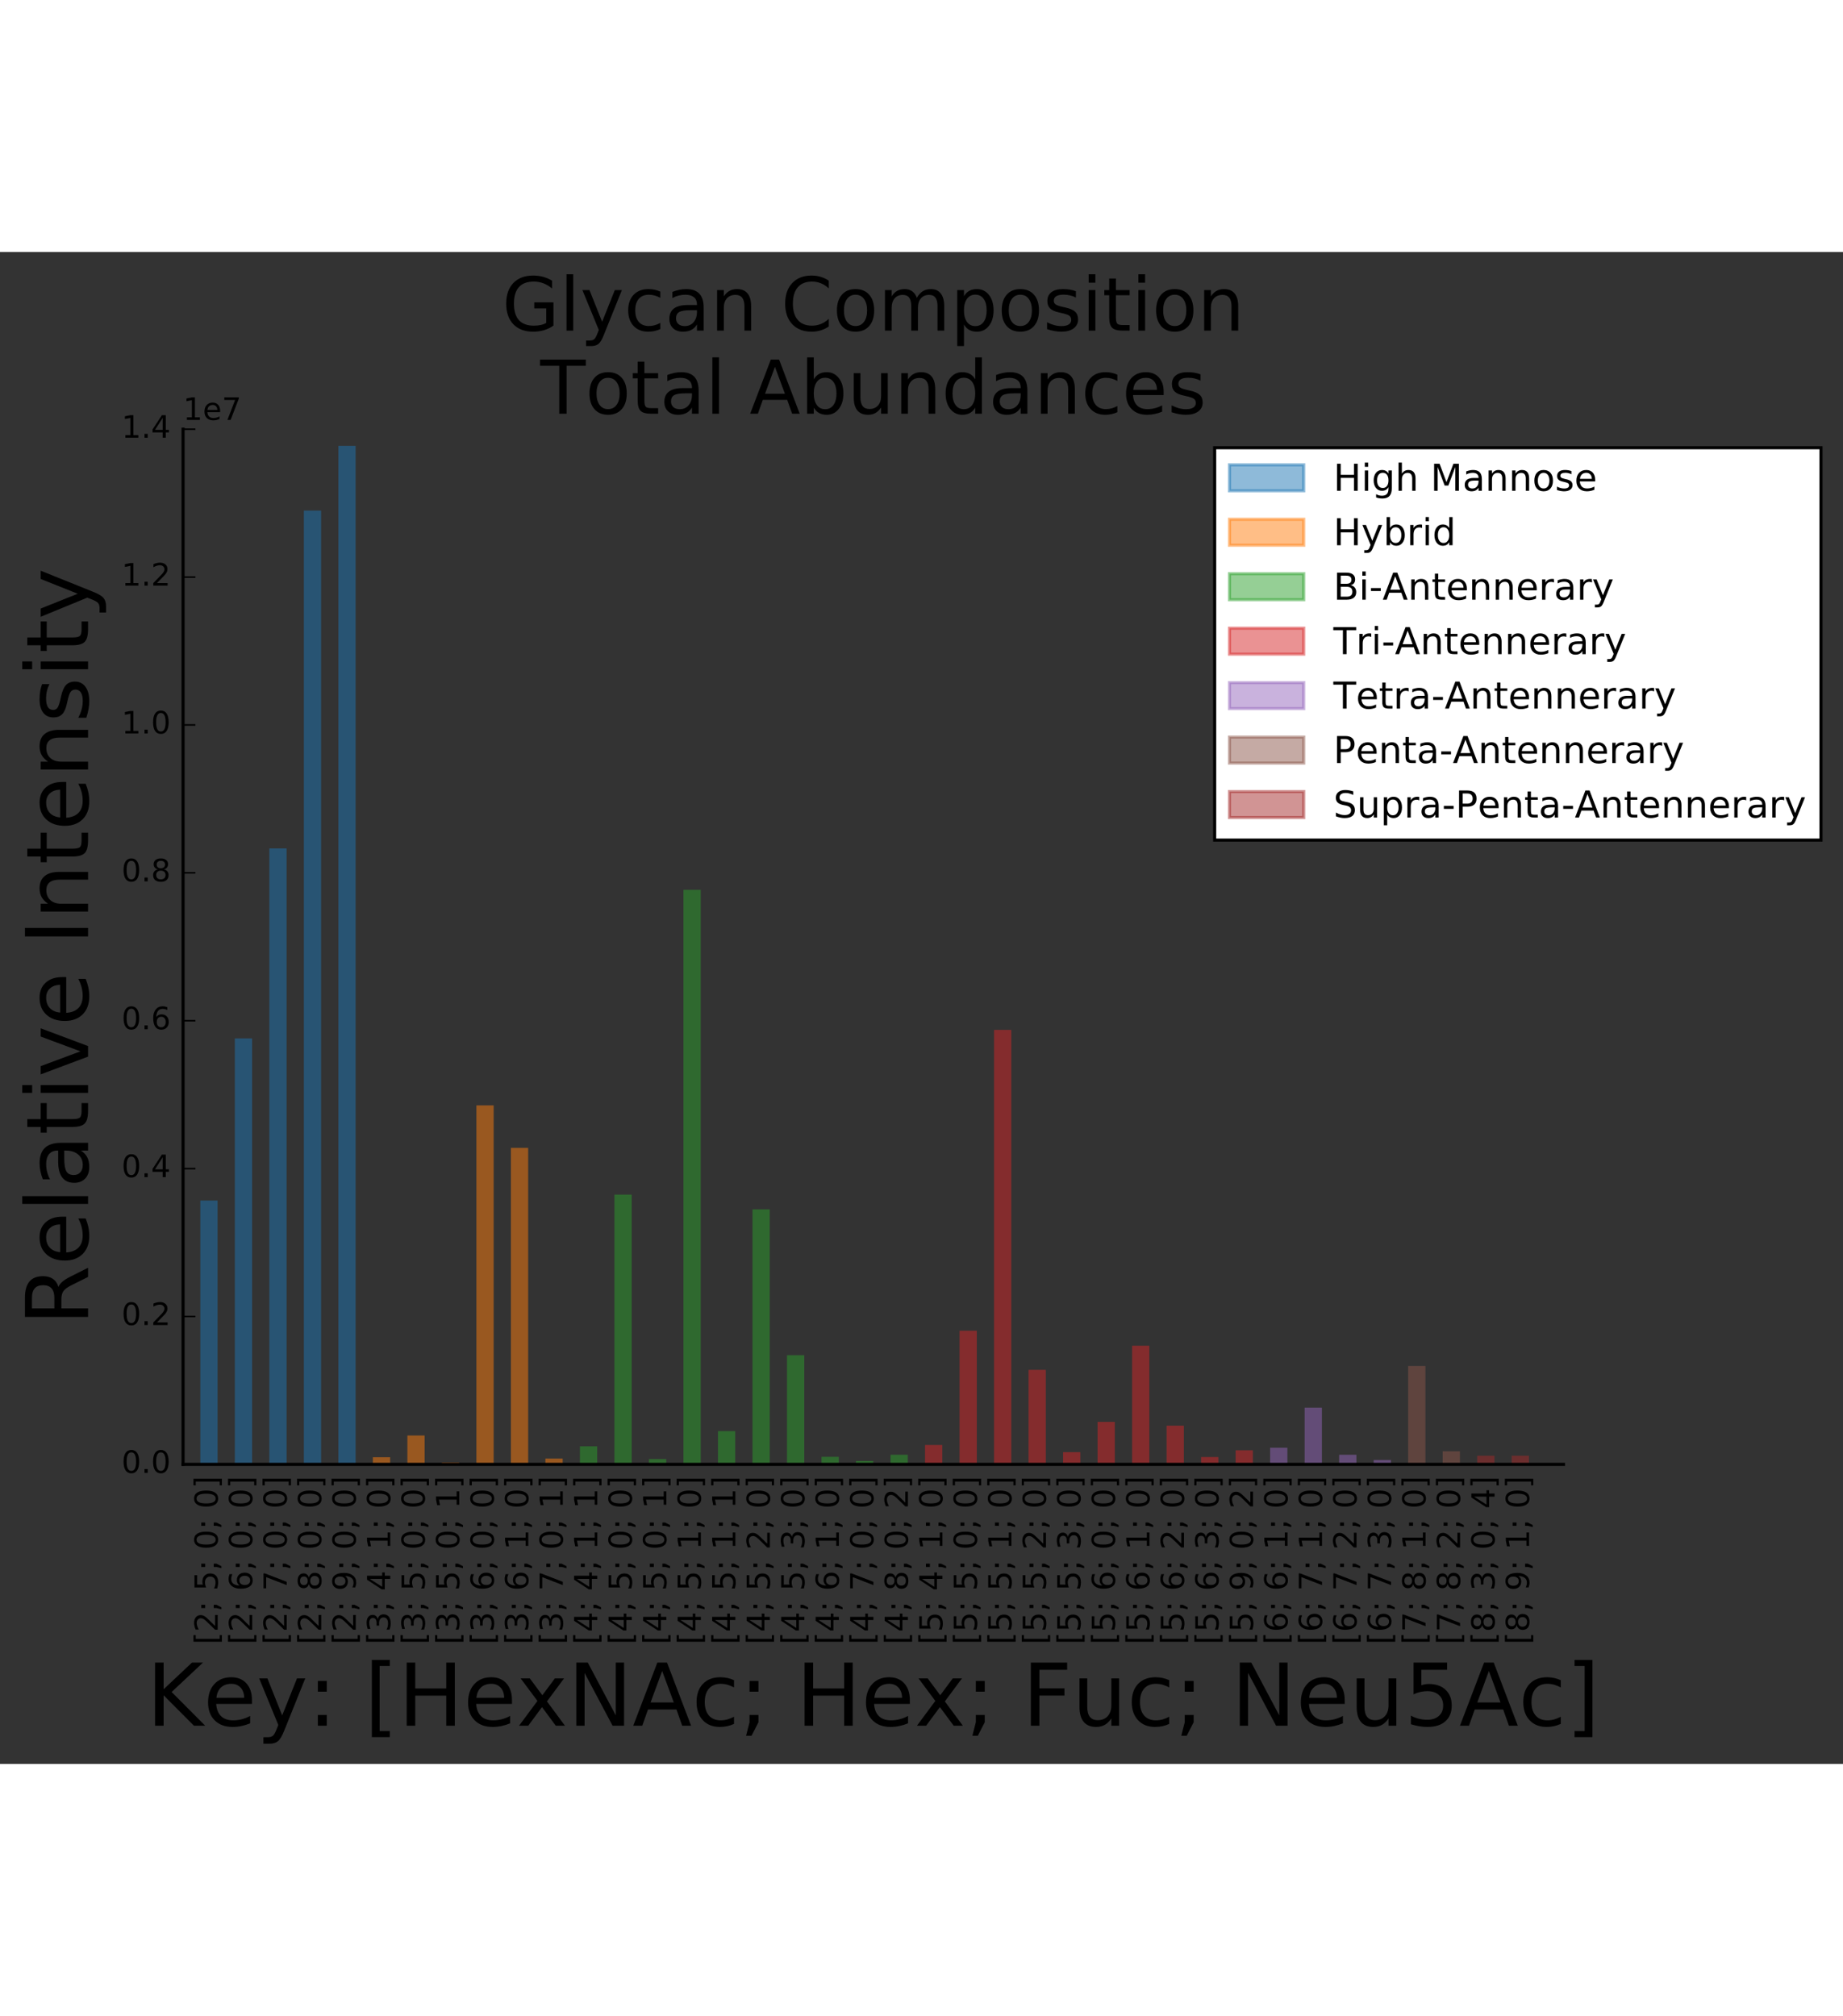 <svg xmlns="http://www.w3.org/2000/svg" xmlns:xlink="http://www.w3.org/1999/xlink" height="489pt" version="1.1" viewBox="0 0 596 489" width="100%">
 <rect x="0" y="0" width="596" height="489" fill="#333333" stroke="none"/>
 <defs>
  <style type="text/css"></style>
 </defs>
 <g id="figure_1">
  <g id="patch_1">
   <path d="M 0 489.66  L 596.082 489.66  L 596.082 0  L 0 0  L 0 489.66  z " style="fill:none;opacity:0;"/>
  </g>
  <g id="axes_1">
   <g id="patch_2">
    <path d="M 59.202 392.111  L 505.602 392.111  L 505.602 57.311  L 59.202 57.311  L 59.202 392.111  z " style="fill:none;opacity:0;"/>
   </g>
   <g id="patch_3">
    <path clip-path="url(#p7910ab126c)" d="M 64.782 392.111  L 70.362 392.111  L 70.362 306.769  L 64.782 306.769  z " style="fill:#1f77b4;opacity:0.5;"/>
   </g>
   <g id="patch_4">
    <path clip-path="url(#p7910ab126c)" d="M 75.942 392.111  L 81.522 392.111  L 81.522 254.341  L 75.942 254.341  z " style="fill:#1f77b4;opacity:0.5;"/>
   </g>
   <g id="patch_5">
    <path clip-path="url(#p7910ab126c)" d="M 87.102 392.111  L 92.682 392.111  L 92.682 192.906  L 87.102 192.906  z " style="fill:#1f77b4;opacity:0.5;"/>
   </g>
   <g id="patch_6">
    <path clip-path="url(#p7910ab126c)" d="M 98.262 392.111  L 103.842 392.111  L 103.842 83.629  L 98.262 83.629  z " style="fill:#1f77b4;opacity:0.5;"/>
   </g>
   <g id="patch_7">
    <path clip-path="url(#p7910ab126c)" d="M 109.422 392.111  L 115.002 392.111  L 115.002 62.7  L 109.422 62.7  z " style="fill:#1f77b4;opacity:0.5;"/>
   </g>
   <g id="patch_8">
    <path clip-path="url(#p7910ab126c)" d="M 120.582 392.111  L 126.162 392.111  L 126.162 389.794  L 120.582 389.794  z " style="fill:#ff7f0e;opacity:0.5;"/>
   </g>
   <g id="patch_9">
    <path clip-path="url(#p7910ab126c)" d="M 131.742 392.111  L 137.322 392.111  L 137.322 382.77  L 131.742 382.77  z " style="fill:#ff7f0e;opacity:0.5;"/>
   </g>
   <g id="patch_10">
    <path clip-path="url(#p7910ab126c)" d="M 142.902 392.111  L 148.482 392.111  L 148.482 391.497  L 142.902 391.497  z " style="fill:#ff7f0e;opacity:0.5;"/>
   </g>
   <g id="patch_11">
    <path clip-path="url(#p7910ab126c)" d="M 154.062 392.111  L 159.642 392.111  L 159.642 276.012  L 154.062 276.012  z " style="fill:#ff7f0e;opacity:0.5;"/>
   </g>
   <g id="patch_12">
    <path clip-path="url(#p7910ab126c)" d="M 165.222 392.111  L 170.802 392.111  L 170.802 289.748  L 165.222 289.748  z " style="fill:#ff7f0e;opacity:0.5;"/>
   </g>
   <g id="patch_13">
    <path clip-path="url(#p7910ab126c)" d="M 176.382 392.111  L 181.962 392.111  L 181.962 390.224  L 176.382 390.224  z " style="fill:#ff7f0e;opacity:0.5;"/>
   </g>
   <g id="patch_14">
    <path clip-path="url(#p7910ab126c)" d="M 187.542 392.111  L 193.122 392.111  L 193.122 386.268  L 187.542 386.268  z " style="fill:#2ca02c;opacity:0.5;"/>
   </g>
   <g id="patch_15">
    <path clip-path="url(#p7910ab126c)" d="M 198.702 392.111  L 204.282 392.111  L 204.282 304.865  L 198.702 304.865  z " style="fill:#2ca02c;opacity:0.5;"/>
   </g>
   <g id="patch_16">
    <path clip-path="url(#p7910ab126c)" d="M 209.862 392.111  L 215.442 392.111  L 215.442 390.392  L 209.862 390.392  z " style="fill:#2ca02c;opacity:0.5;"/>
   </g>
   <g id="patch_17">
    <path clip-path="url(#p7910ab126c)" d="M 221.022 392.111  L 226.602 392.111  L 226.602 206.295  L 221.022 206.295  z " style="fill:#2ca02c;opacity:0.5;"/>
   </g>
   <g id="patch_18">
    <path clip-path="url(#p7910ab126c)" d="M 232.182 392.111  L 237.762 392.111  L 237.762 381.357  L 232.182 381.357  z " style="fill:#2ca02c;opacity:0.5;"/>
   </g>
   <g id="patch_19">
    <path clip-path="url(#p7910ab126c)" d="M 243.342 392.111  L 248.922 392.111  L 248.922 309.632  L 243.342 309.632  z " style="fill:#2ca02c;opacity:0.5;"/>
   </g>
   <g id="patch_20">
    <path clip-path="url(#p7910ab126c)" d="M 254.502 392.111  L 260.082 392.111  L 260.082 356.802  L 254.502 356.802  z " style="fill:#2ca02c;opacity:0.5;"/>
   </g>
   <g id="patch_21">
    <path clip-path="url(#p7910ab126c)" d="M 265.662 392.111  L 271.242 392.111  L 271.242 389.671  L 265.662 389.671  z " style="fill:#2ca02c;opacity:0.5;"/>
   </g>
   <g id="patch_22">
    <path clip-path="url(#p7910ab126c)" d="M 276.822 392.111  L 282.402 392.111  L 282.402 391.024  L 276.822 391.024  z " style="fill:#2ca02c;opacity:0.5;"/>
   </g>
   <g id="patch_23">
    <path clip-path="url(#p7910ab126c)" d="M 287.982 392.111  L 293.562 392.111  L 293.562 389.006  L 287.982 389.006  z " style="fill:#2ca02c;opacity:0.5;"/>
   </g>
   <g id="patch_24">
    <path clip-path="url(#p7910ab126c)" d="M 299.142 392.111  L 304.722 392.111  L 304.722 385.836  L 299.142 385.836  z " style="fill:#d62728;opacity:0.5;"/>
   </g>
   <g id="patch_25">
    <path clip-path="url(#p7910ab126c)" d="M 310.302 392.111  L 315.882 392.111  L 315.882 348.887  L 310.302 348.887  z " style="fill:#d62728;opacity:0.5;"/>
   </g>
   <g id="patch_26">
    <path clip-path="url(#p7910ab126c)" d="M 321.462 392.111  L 327.042 392.111  L 327.042 251.591  L 321.462 251.591  z " style="fill:#d62728;opacity:0.5;"/>
   </g>
   <g id="patch_27">
    <path clip-path="url(#p7910ab126c)" d="M 332.622 392.111  L 338.202 392.111  L 338.202 361.535  L 332.622 361.535  z " style="fill:#d62728;opacity:0.5;"/>
   </g>
   <g id="patch_28">
    <path clip-path="url(#p7910ab126c)" d="M 343.782 392.111  L 349.362 392.111  L 349.362 388.162  L 343.782 388.162  z " style="fill:#d62728;opacity:0.5;"/>
   </g>
   <g id="patch_29">
    <path clip-path="url(#p7910ab126c)" d="M 354.942 392.111  L 360.522 392.111  L 360.522 378.373  L 354.942 378.373  z " style="fill:#d62728;opacity:0.5;"/>
   </g>
   <g id="patch_30">
    <path clip-path="url(#p7910ab126c)" d="M 366.102 392.111  L 371.682 392.111  L 371.682 353.739  L 366.102 353.739  z " style="fill:#d62728;opacity:0.5;"/>
   </g>
   <g id="patch_31">
    <path clip-path="url(#p7910ab126c)" d="M 377.262 392.111  L 382.842 392.111  L 382.842 379.59  L 377.262 379.59  z " style="fill:#d62728;opacity:0.5;"/>
   </g>
   <g id="patch_32">
    <path clip-path="url(#p7910ab126c)" d="M 388.422 392.111  L 394.002 392.111  L 394.002 389.73  L 388.422 389.73  z " style="fill:#d62728;opacity:0.5;"/>
   </g>
   <g id="patch_33">
    <path clip-path="url(#p7910ab126c)" d="M 399.582 392.111  L 405.162 392.111  L 405.162 387.566  L 399.582 387.566  z " style="fill:#d62728;opacity:0.5;"/>
   </g>
   <g id="patch_34">
    <path clip-path="url(#p7910ab126c)" d="M 410.742 392.111  L 416.322 392.111  L 416.322 386.728  L 410.742 386.728  z " style="fill:#9467bd;opacity:0.5;"/>
   </g>
   <g id="patch_35">
    <path clip-path="url(#p7910ab126c)" d="M 421.902 392.111  L 427.482 392.111  L 427.482 373.786  L 421.902 373.786  z " style="fill:#9467bd;opacity:0.5;"/>
   </g>
   <g id="patch_36">
    <path clip-path="url(#p7910ab126c)" d="M 433.062 392.111  L 438.642 392.111  L 438.642 389.006  L 433.062 389.006  z " style="fill:#9467bd;opacity:0.5;"/>
   </g>
   <g id="patch_37">
    <path clip-path="url(#p7910ab126c)" d="M 444.222 392.111  L 449.802 392.111  L 449.802 390.697  L 444.222 390.697  z " style="fill:#9467bd;opacity:0.5;"/>
   </g>
   <g id="patch_38">
    <path clip-path="url(#p7910ab126c)" d="M 455.382 392.111  L 460.962 392.111  L 460.962 360.301  L 455.382 360.301  z " style="fill:#8c564b;opacity:0.5;"/>
   </g>
   <g id="patch_39">
    <path clip-path="url(#p7910ab126c)" d="M 466.542 392.111  L 472.122 392.111  L 472.122 387.884  L 466.542 387.884  z " style="fill:#8c564b;opacity:0.5;"/>
   </g>
   <g id="patch_40">
    <path clip-path="url(#p7910ab126c)" d="M 477.702 392.111  L 483.282 392.111  L 483.282 389.304  L 477.702 389.304  z " style="fill:#a52a2a;opacity:0.5;"/>
   </g>
   <g id="patch_41">
    <path clip-path="url(#p7910ab126c)" d="M 488.862 392.111  L 494.442 392.111  L 494.442 389.304  L 488.862 389.304  z " style="fill:#a52a2a;opacity:0.5;"/>
   </g>
   <g id="patch_42">
    <path d="M 59.202 392.111  L 505.602 392.111  " style="fill:none;stroke:#000000;stroke-linecap:square;stroke-linejoin:miter;"/>
   </g>
   <g id="patch_43">
    <path d="M 59.202 392.111  L 59.202 57.311  " style="fill:none;stroke:#000000;stroke-linecap:square;stroke-linejoin:miter;"/>
   </g>
   <g id="matplotlib.axis_1">
    <g id="xtick_1">
     <g id="text_1">
      <!-- [2; 5; 0; 0] -->
      <defs>
       <path d="M 19.188 8.297  L 53.609 8.297  L 53.609 0  L 7.328 0  L 7.328 8.297  Q 12.938 14.109 22.625 23.891  Q 32.328 33.688 34.812 36.531  Q 39.547 41.844 41.422 45.531  Q 43.312 49.219 43.312 52.781  Q 43.312 58.594 39.234 62.25  Q 35.156 65.922 28.609 65.922  Q 23.969 65.922 18.812 64.312  Q 13.672 62.703 7.812 59.422  L 7.812 69.391  Q 13.766 71.781 18.938 73  Q 24.125 74.219 28.422 74.219  Q 39.75 74.219 46.484 68.547  Q 53.219 62.891 53.219 53.422  Q 53.219 48.922 51.531 44.891  Q 49.859 40.875 45.406 35.406  Q 44.188 33.984 37.641 27.219  Q 31.109 20.453 19.188 8.297  " id="BitstreamVeraSans-Roman-32"/>
       <path id="BitstreamVeraSans-Roman-20"/>
       <path d="M 8.594 75.984  L 29.297 75.984  L 29.297 69  L 17.578 69  L 17.578 -6.203  L 29.297 -6.203  L 29.297 -13.188  L 8.594 -13.188  z " id="BitstreamVeraSans-Roman-5b"/>
       <path d="M 30.422 75.984  L 30.422 -13.188  L 9.719 -13.188  L 9.719 -6.203  L 21.391 -6.203  L 21.391 69  L 9.719 69  L 9.719 75.984  z " id="BitstreamVeraSans-Roman-5d"/>
       <path d="M 10.797 72.906  L 49.516 72.906  L 49.516 64.594  L 19.828 64.594  L 19.828 46.734  Q 21.969 47.469 24.109 47.828  Q 26.266 48.188 28.422 48.188  Q 40.625 48.188 47.75 41.5  Q 54.891 34.812 54.891 23.391  Q 54.891 11.625 47.562 5.094  Q 40.234 -1.422 26.906 -1.422  Q 22.312 -1.422 17.547 -0.641  Q 12.797 0.141 7.719 1.703  L 7.719 11.625  Q 12.109 9.234 16.797 8.062  Q 21.484 6.891 26.703 6.891  Q 35.156 6.891 40.078 11.328  Q 45.016 15.766 45.016 23.391  Q 45.016 31 40.078 35.438  Q 35.156 39.891 26.703 39.891  Q 22.75 39.891 18.812 39.016  Q 14.891 38.141 10.797 36.281  z " id="BitstreamVeraSans-Roman-35"/>
       <path d="M 31.781 66.406  Q 24.172 66.406 20.328 58.906  Q 16.5 51.422 16.5 36.375  Q 16.5 21.391 20.328 13.891  Q 24.172 6.391 31.781 6.391  Q 39.453 6.391 43.281 13.891  Q 47.125 21.391 47.125 36.375  Q 47.125 51.422 43.281 58.906  Q 39.453 66.406 31.781 66.406  M 31.781 74.219  Q 44.047 74.219 50.516 64.516  Q 56.984 54.828 56.984 36.375  Q 56.984 17.969 50.516 8.266  Q 44.047 -1.422 31.781 -1.422  Q 19.531 -1.422 13.062 8.266  Q 6.594 17.969 6.594 36.375  Q 6.594 54.828 13.062 64.516  Q 19.531 74.219 31.781 74.219  " id="BitstreamVeraSans-Roman-30"/>
       <path d="M 11.719 51.703  L 22.016 51.703  L 22.016 39.312  L 11.719 39.312  z M 11.719 12.406  L 22.016 12.406  L 22.016 4  L 14.016 -11.625  L 7.719 -11.625  L 11.719 4  z " id="BitstreamVeraSans-Roman-3b"/>
      </defs>
      <g transform="translate(70.402 450.361)rotate(-90.0)scale(0.103 -0.103)">
       <use xlink:href="#BitstreamVeraSans-Roman-5b"/>
       <use x="39.014" xlink:href="#BitstreamVeraSans-Roman-32"/>
       <use x="102.637" xlink:href="#BitstreamVeraSans-Roman-3b"/>
       <use x="136.328" xlink:href="#BitstreamVeraSans-Roman-20"/>
       <use x="168.115" xlink:href="#BitstreamVeraSans-Roman-35"/>
       <use x="231.738" xlink:href="#BitstreamVeraSans-Roman-3b"/>
       <use x="265.43" xlink:href="#BitstreamVeraSans-Roman-20"/>
       <use x="297.217" xlink:href="#BitstreamVeraSans-Roman-30"/>
       <use x="360.84" xlink:href="#BitstreamVeraSans-Roman-3b"/>
       <use x="394.531" xlink:href="#BitstreamVeraSans-Roman-20"/>
       <use x="426.318" xlink:href="#BitstreamVeraSans-Roman-30"/>
       <use x="489.941" xlink:href="#BitstreamVeraSans-Roman-5d"/>
      </g>
     </g>
    </g>
    <g id="xtick_2">
     <g id="text_2">
      <!-- [2; 6; 0; 0] -->
      <defs>
       <path d="M 33.016 40.375  Q 26.375 40.375 22.484 35.828  Q 18.609 31.297 18.609 23.391  Q 18.609 15.531 22.484 10.953  Q 26.375 6.391 33.016 6.391  Q 39.656 6.391 43.531 10.953  Q 47.406 15.531 47.406 23.391  Q 47.406 31.297 43.531 35.828  Q 39.656 40.375 33.016 40.375  M 52.594 71.297  L 52.594 62.312  Q 48.875 64.062 45.094 64.984  Q 41.312 65.922 37.594 65.922  Q 27.828 65.922 22.672 59.328  Q 17.531 52.734 16.797 39.406  Q 19.672 43.656 24.016 45.922  Q 28.375 48.188 33.594 48.188  Q 44.578 48.188 50.953 41.516  Q 57.328 34.859 57.328 23.391  Q 57.328 12.156 50.688 5.359  Q 44.047 -1.422 33.016 -1.422  Q 20.359 -1.422 13.672 8.266  Q 6.984 17.969 6.984 36.375  Q 6.984 53.656 15.188 63.938  Q 23.391 74.219 37.203 74.219  Q 40.922 74.219 44.703 73.484  Q 48.484 72.75 52.594 71.297  " id="BitstreamVeraSans-Roman-36"/>
      </defs>
      <g transform="translate(81.562 450.361)rotate(-90.0)scale(0.103 -0.103)">
       <use xlink:href="#BitstreamVeraSans-Roman-5b"/>
       <use x="39.014" xlink:href="#BitstreamVeraSans-Roman-32"/>
       <use x="102.637" xlink:href="#BitstreamVeraSans-Roman-3b"/>
       <use x="136.328" xlink:href="#BitstreamVeraSans-Roman-20"/>
       <use x="168.115" xlink:href="#BitstreamVeraSans-Roman-36"/>
       <use x="231.738" xlink:href="#BitstreamVeraSans-Roman-3b"/>
       <use x="265.43" xlink:href="#BitstreamVeraSans-Roman-20"/>
       <use x="297.217" xlink:href="#BitstreamVeraSans-Roman-30"/>
       <use x="360.84" xlink:href="#BitstreamVeraSans-Roman-3b"/>
       <use x="394.531" xlink:href="#BitstreamVeraSans-Roman-20"/>
       <use x="426.318" xlink:href="#BitstreamVeraSans-Roman-30"/>
       <use x="489.941" xlink:href="#BitstreamVeraSans-Roman-5d"/>
      </g>
     </g>
    </g>
    <g id="xtick_3">
     <g id="text_3">
      <!-- [2; 7; 0; 0] -->
      <defs>
       <path d="M 8.203 72.906  L 55.078 72.906  L 55.078 68.703  L 28.609 0  L 18.312 0  L 43.219 64.594  L 8.203 64.594  z " id="BitstreamVeraSans-Roman-37"/>
      </defs>
      <g transform="translate(92.722 450.361)rotate(-90.0)scale(0.103 -0.103)">
       <use xlink:href="#BitstreamVeraSans-Roman-5b"/>
       <use x="39.014" xlink:href="#BitstreamVeraSans-Roman-32"/>
       <use x="102.637" xlink:href="#BitstreamVeraSans-Roman-3b"/>
       <use x="136.328" xlink:href="#BitstreamVeraSans-Roman-20"/>
       <use x="168.115" xlink:href="#BitstreamVeraSans-Roman-37"/>
       <use x="231.738" xlink:href="#BitstreamVeraSans-Roman-3b"/>
       <use x="265.43" xlink:href="#BitstreamVeraSans-Roman-20"/>
       <use x="297.217" xlink:href="#BitstreamVeraSans-Roman-30"/>
       <use x="360.84" xlink:href="#BitstreamVeraSans-Roman-3b"/>
       <use x="394.531" xlink:href="#BitstreamVeraSans-Roman-20"/>
       <use x="426.318" xlink:href="#BitstreamVeraSans-Roman-30"/>
       <use x="489.941" xlink:href="#BitstreamVeraSans-Roman-5d"/>
      </g>
     </g>
    </g>
    <g id="xtick_4">
     <g id="text_4">
      <!-- [2; 8; 0; 0] -->
      <defs>
       <path d="M 31.781 34.625  Q 24.75 34.625 20.719 30.859  Q 16.703 27.094 16.703 20.516  Q 16.703 13.922 20.719 10.156  Q 24.75 6.391 31.781 6.391  Q 38.812 6.391 42.859 10.172  Q 46.922 13.969 46.922 20.516  Q 46.922 27.094 42.891 30.859  Q 38.875 34.625 31.781 34.625  M 21.922 38.812  Q 15.578 40.375 12.031 44.719  Q 8.5 49.078 8.5 55.328  Q 8.5 64.062 14.719 69.141  Q 20.953 74.219 31.781 74.219  Q 42.672 74.219 48.875 69.141  Q 55.078 64.062 55.078 55.328  Q 55.078 49.078 51.531 44.719  Q 48 40.375 41.703 38.812  Q 48.828 37.156 52.797 32.312  Q 56.781 27.484 56.781 20.516  Q 56.781 9.906 50.312 4.234  Q 43.844 -1.422 31.781 -1.422  Q 19.734 -1.422 13.25 4.234  Q 6.781 9.906 6.781 20.516  Q 6.781 27.484 10.781 32.312  Q 14.797 37.156 21.922 38.812  M 18.312 54.391  Q 18.312 48.734 21.844 45.562  Q 25.391 42.391 31.781 42.391  Q 38.141 42.391 41.719 45.562  Q 45.312 48.734 45.312 54.391  Q 45.312 60.062 41.719 63.234  Q 38.141 66.406 31.781 66.406  Q 25.391 66.406 21.844 63.234  Q 18.312 60.062 18.312 54.391  " id="BitstreamVeraSans-Roman-38"/>
      </defs>
      <g transform="translate(103.882 450.361)rotate(-90.0)scale(0.103 -0.103)">
       <use xlink:href="#BitstreamVeraSans-Roman-5b"/>
       <use x="39.014" xlink:href="#BitstreamVeraSans-Roman-32"/>
       <use x="102.637" xlink:href="#BitstreamVeraSans-Roman-3b"/>
       <use x="136.328" xlink:href="#BitstreamVeraSans-Roman-20"/>
       <use x="168.115" xlink:href="#BitstreamVeraSans-Roman-38"/>
       <use x="231.738" xlink:href="#BitstreamVeraSans-Roman-3b"/>
       <use x="265.43" xlink:href="#BitstreamVeraSans-Roman-20"/>
       <use x="297.217" xlink:href="#BitstreamVeraSans-Roman-30"/>
       <use x="360.84" xlink:href="#BitstreamVeraSans-Roman-3b"/>
       <use x="394.531" xlink:href="#BitstreamVeraSans-Roman-20"/>
       <use x="426.318" xlink:href="#BitstreamVeraSans-Roman-30"/>
       <use x="489.941" xlink:href="#BitstreamVeraSans-Roman-5d"/>
      </g>
     </g>
    </g>
    <g id="xtick_5">
     <g id="text_5">
      <!-- [2; 9; 0; 0] -->
      <defs>
       <path d="M 10.984 1.516  L 10.984 10.5  Q 14.703 8.734 18.5 7.812  Q 22.312 6.891 25.984 6.891  Q 35.75 6.891 40.891 13.453  Q 46.047 20.016 46.781 33.406  Q 43.953 29.203 39.594 26.953  Q 35.25 24.703 29.984 24.703  Q 19.047 24.703 12.672 31.312  Q 6.297 37.938 6.297 49.422  Q 6.297 60.641 12.938 67.422  Q 19.578 74.219 30.609 74.219  Q 43.266 74.219 49.922 64.516  Q 56.594 54.828 56.594 36.375  Q 56.594 19.141 48.406 8.859  Q 40.234 -1.422 26.422 -1.422  Q 22.703 -1.422 18.891 -0.688  Q 15.094 0.047 10.984 1.516  M 30.609 32.422  Q 37.25 32.422 41.125 36.953  Q 45.016 41.5 45.016 49.422  Q 45.016 57.281 41.125 61.844  Q 37.25 66.406 30.609 66.406  Q 23.969 66.406 20.094 61.844  Q 16.219 57.281 16.219 49.422  Q 16.219 41.5 20.094 36.953  Q 23.969 32.422 30.609 32.422  " id="BitstreamVeraSans-Roman-39"/>
      </defs>
      <g transform="translate(115.042 450.361)rotate(-90.0)scale(0.103 -0.103)">
       <use xlink:href="#BitstreamVeraSans-Roman-5b"/>
       <use x="39.014" xlink:href="#BitstreamVeraSans-Roman-32"/>
       <use x="102.637" xlink:href="#BitstreamVeraSans-Roman-3b"/>
       <use x="136.328" xlink:href="#BitstreamVeraSans-Roman-20"/>
       <use x="168.115" xlink:href="#BitstreamVeraSans-Roman-39"/>
       <use x="231.738" xlink:href="#BitstreamVeraSans-Roman-3b"/>
       <use x="265.43" xlink:href="#BitstreamVeraSans-Roman-20"/>
       <use x="297.217" xlink:href="#BitstreamVeraSans-Roman-30"/>
       <use x="360.84" xlink:href="#BitstreamVeraSans-Roman-3b"/>
       <use x="394.531" xlink:href="#BitstreamVeraSans-Roman-20"/>
       <use x="426.318" xlink:href="#BitstreamVeraSans-Roman-30"/>
       <use x="489.941" xlink:href="#BitstreamVeraSans-Roman-5d"/>
      </g>
     </g>
    </g>
    <g id="xtick_6">
     <g id="text_6">
      <!-- [3; 4; 1; 0] -->
      <defs>
       <path d="M 40.578 39.312  Q 47.656 37.797 51.625 33  Q 55.609 28.219 55.609 21.188  Q 55.609 10.406 48.188 4.484  Q 40.766 -1.422 27.094 -1.422  Q 22.516 -1.422 17.656 -0.516  Q 12.797 0.391 7.625 2.203  L 7.625 11.719  Q 11.719 9.328 16.594 8.109  Q 21.484 6.891 26.812 6.891  Q 36.078 6.891 40.938 10.547  Q 45.797 14.203 45.797 21.188  Q 45.797 27.641 41.281 31.266  Q 36.766 34.906 28.719 34.906  L 20.219 34.906  L 20.219 43.016  L 29.109 43.016  Q 36.375 43.016 40.234 45.922  Q 44.094 48.828 44.094 54.297  Q 44.094 59.906 40.109 62.906  Q 36.141 65.922 28.719 65.922  Q 24.656 65.922 20.016 65.031  Q 15.375 64.156 9.812 62.312  L 9.812 71.094  Q 15.438 72.656 20.344 73.438  Q 25.25 74.219 29.594 74.219  Q 40.828 74.219 47.359 69.109  Q 53.906 64.016 53.906 55.328  Q 53.906 49.266 50.438 45.094  Q 46.969 40.922 40.578 39.312  " id="BitstreamVeraSans-Roman-33"/>
       <path d="M 12.406 8.297  L 28.516 8.297  L 28.516 63.922  L 10.984 60.406  L 10.984 69.391  L 28.422 72.906  L 38.281 72.906  L 38.281 8.297  L 54.391 8.297  L 54.391 0  L 12.406 0  z " id="BitstreamVeraSans-Roman-31"/>
       <path d="M 37.797 64.312  L 12.891 25.391  L 37.797 25.391  z M 35.203 72.906  L 47.609 72.906  L 47.609 25.391  L 58.016 25.391  L 58.016 17.188  L 47.609 17.188  L 47.609 0  L 37.797 0  L 37.797 17.188  L 4.891 17.188  L 4.891 26.703  z " id="BitstreamVeraSans-Roman-34"/>
      </defs>
      <g transform="translate(126.202 450.361)rotate(-90.0)scale(0.103 -0.103)">
       <use xlink:href="#BitstreamVeraSans-Roman-5b"/>
       <use x="39.014" xlink:href="#BitstreamVeraSans-Roman-33"/>
       <use x="102.637" xlink:href="#BitstreamVeraSans-Roman-3b"/>
       <use x="136.328" xlink:href="#BitstreamVeraSans-Roman-20"/>
       <use x="168.115" xlink:href="#BitstreamVeraSans-Roman-34"/>
       <use x="231.738" xlink:href="#BitstreamVeraSans-Roman-3b"/>
       <use x="265.43" xlink:href="#BitstreamVeraSans-Roman-20"/>
       <use x="297.217" xlink:href="#BitstreamVeraSans-Roman-31"/>
       <use x="360.84" xlink:href="#BitstreamVeraSans-Roman-3b"/>
       <use x="394.531" xlink:href="#BitstreamVeraSans-Roman-20"/>
       <use x="426.318" xlink:href="#BitstreamVeraSans-Roman-30"/>
       <use x="489.941" xlink:href="#BitstreamVeraSans-Roman-5d"/>
      </g>
     </g>
    </g>
    <g id="xtick_7">
     <g id="text_7">
      <!-- [3; 5; 0; 0] -->
      <g transform="translate(137.362 450.361)rotate(-90.0)scale(0.103 -0.103)">
       <use xlink:href="#BitstreamVeraSans-Roman-5b"/>
       <use x="39.014" xlink:href="#BitstreamVeraSans-Roman-33"/>
       <use x="102.637" xlink:href="#BitstreamVeraSans-Roman-3b"/>
       <use x="136.328" xlink:href="#BitstreamVeraSans-Roman-20"/>
       <use x="168.115" xlink:href="#BitstreamVeraSans-Roman-35"/>
       <use x="231.738" xlink:href="#BitstreamVeraSans-Roman-3b"/>
       <use x="265.43" xlink:href="#BitstreamVeraSans-Roman-20"/>
       <use x="297.217" xlink:href="#BitstreamVeraSans-Roman-30"/>
       <use x="360.84" xlink:href="#BitstreamVeraSans-Roman-3b"/>
       <use x="394.531" xlink:href="#BitstreamVeraSans-Roman-20"/>
       <use x="426.318" xlink:href="#BitstreamVeraSans-Roman-30"/>
       <use x="489.941" xlink:href="#BitstreamVeraSans-Roman-5d"/>
      </g>
     </g>
    </g>
    <g id="xtick_8">
     <g id="text_8">
      <!-- [3; 5; 0; 1] -->
      <g transform="translate(148.522 450.361)rotate(-90.0)scale(0.103 -0.103)">
       <use xlink:href="#BitstreamVeraSans-Roman-5b"/>
       <use x="39.014" xlink:href="#BitstreamVeraSans-Roman-33"/>
       <use x="102.637" xlink:href="#BitstreamVeraSans-Roman-3b"/>
       <use x="136.328" xlink:href="#BitstreamVeraSans-Roman-20"/>
       <use x="168.115" xlink:href="#BitstreamVeraSans-Roman-35"/>
       <use x="231.738" xlink:href="#BitstreamVeraSans-Roman-3b"/>
       <use x="265.43" xlink:href="#BitstreamVeraSans-Roman-20"/>
       <use x="297.217" xlink:href="#BitstreamVeraSans-Roman-30"/>
       <use x="360.84" xlink:href="#BitstreamVeraSans-Roman-3b"/>
       <use x="394.531" xlink:href="#BitstreamVeraSans-Roman-20"/>
       <use x="426.318" xlink:href="#BitstreamVeraSans-Roman-31"/>
       <use x="489.941" xlink:href="#BitstreamVeraSans-Roman-5d"/>
      </g>
     </g>
    </g>
    <g id="xtick_9">
     <g id="text_9">
      <!-- [3; 6; 0; 0] -->
      <g transform="translate(159.682 450.361)rotate(-90.0)scale(0.103 -0.103)">
       <use xlink:href="#BitstreamVeraSans-Roman-5b"/>
       <use x="39.014" xlink:href="#BitstreamVeraSans-Roman-33"/>
       <use x="102.637" xlink:href="#BitstreamVeraSans-Roman-3b"/>
       <use x="136.328" xlink:href="#BitstreamVeraSans-Roman-20"/>
       <use x="168.115" xlink:href="#BitstreamVeraSans-Roman-36"/>
       <use x="231.738" xlink:href="#BitstreamVeraSans-Roman-3b"/>
       <use x="265.43" xlink:href="#BitstreamVeraSans-Roman-20"/>
       <use x="297.217" xlink:href="#BitstreamVeraSans-Roman-30"/>
       <use x="360.84" xlink:href="#BitstreamVeraSans-Roman-3b"/>
       <use x="394.531" xlink:href="#BitstreamVeraSans-Roman-20"/>
       <use x="426.318" xlink:href="#BitstreamVeraSans-Roman-30"/>
       <use x="489.941" xlink:href="#BitstreamVeraSans-Roman-5d"/>
      </g>
     </g>
    </g>
    <g id="xtick_10">
     <g id="text_10">
      <!-- [3; 6; 1; 0] -->
      <g transform="translate(170.842 450.361)rotate(-90.0)scale(0.103 -0.103)">
       <use xlink:href="#BitstreamVeraSans-Roman-5b"/>
       <use x="39.014" xlink:href="#BitstreamVeraSans-Roman-33"/>
       <use x="102.637" xlink:href="#BitstreamVeraSans-Roman-3b"/>
       <use x="136.328" xlink:href="#BitstreamVeraSans-Roman-20"/>
       <use x="168.115" xlink:href="#BitstreamVeraSans-Roman-36"/>
       <use x="231.738" xlink:href="#BitstreamVeraSans-Roman-3b"/>
       <use x="265.43" xlink:href="#BitstreamVeraSans-Roman-20"/>
       <use x="297.217" xlink:href="#BitstreamVeraSans-Roman-31"/>
       <use x="360.84" xlink:href="#BitstreamVeraSans-Roman-3b"/>
       <use x="394.531" xlink:href="#BitstreamVeraSans-Roman-20"/>
       <use x="426.318" xlink:href="#BitstreamVeraSans-Roman-30"/>
       <use x="489.941" xlink:href="#BitstreamVeraSans-Roman-5d"/>
      </g>
     </g>
    </g>
    <g id="xtick_11">
     <g id="text_11">
      <!-- [3; 7; 0; 1] -->
      <g transform="translate(182.002 450.361)rotate(-90.0)scale(0.103 -0.103)">
       <use xlink:href="#BitstreamVeraSans-Roman-5b"/>
       <use x="39.014" xlink:href="#BitstreamVeraSans-Roman-33"/>
       <use x="102.637" xlink:href="#BitstreamVeraSans-Roman-3b"/>
       <use x="136.328" xlink:href="#BitstreamVeraSans-Roman-20"/>
       <use x="168.115" xlink:href="#BitstreamVeraSans-Roman-37"/>
       <use x="231.738" xlink:href="#BitstreamVeraSans-Roman-3b"/>
       <use x="265.43" xlink:href="#BitstreamVeraSans-Roman-20"/>
       <use x="297.217" xlink:href="#BitstreamVeraSans-Roman-30"/>
       <use x="360.84" xlink:href="#BitstreamVeraSans-Roman-3b"/>
       <use x="394.531" xlink:href="#BitstreamVeraSans-Roman-20"/>
       <use x="426.318" xlink:href="#BitstreamVeraSans-Roman-31"/>
       <use x="489.941" xlink:href="#BitstreamVeraSans-Roman-5d"/>
      </g>
     </g>
    </g>
    <g id="xtick_12">
     <g id="text_12">
      <!-- [4; 4; 1; 1] -->
      <g transform="translate(193.162 450.361)rotate(-90.0)scale(0.103 -0.103)">
       <use xlink:href="#BitstreamVeraSans-Roman-5b"/>
       <use x="39.014" xlink:href="#BitstreamVeraSans-Roman-34"/>
       <use x="102.637" xlink:href="#BitstreamVeraSans-Roman-3b"/>
       <use x="136.328" xlink:href="#BitstreamVeraSans-Roman-20"/>
       <use x="168.115" xlink:href="#BitstreamVeraSans-Roman-34"/>
       <use x="231.738" xlink:href="#BitstreamVeraSans-Roman-3b"/>
       <use x="265.43" xlink:href="#BitstreamVeraSans-Roman-20"/>
       <use x="297.217" xlink:href="#BitstreamVeraSans-Roman-31"/>
       <use x="360.84" xlink:href="#BitstreamVeraSans-Roman-3b"/>
       <use x="394.531" xlink:href="#BitstreamVeraSans-Roman-20"/>
       <use x="426.318" xlink:href="#BitstreamVeraSans-Roman-31"/>
       <use x="489.941" xlink:href="#BitstreamVeraSans-Roman-5d"/>
      </g>
     </g>
    </g>
    <g id="xtick_13">
     <g id="text_13">
      <!-- [4; 5; 0; 0] -->
      <g transform="translate(204.322 450.361)rotate(-90.0)scale(0.103 -0.103)">
       <use xlink:href="#BitstreamVeraSans-Roman-5b"/>
       <use x="39.014" xlink:href="#BitstreamVeraSans-Roman-34"/>
       <use x="102.637" xlink:href="#BitstreamVeraSans-Roman-3b"/>
       <use x="136.328" xlink:href="#BitstreamVeraSans-Roman-20"/>
       <use x="168.115" xlink:href="#BitstreamVeraSans-Roman-35"/>
       <use x="231.738" xlink:href="#BitstreamVeraSans-Roman-3b"/>
       <use x="265.43" xlink:href="#BitstreamVeraSans-Roman-20"/>
       <use x="297.217" xlink:href="#BitstreamVeraSans-Roman-30"/>
       <use x="360.84" xlink:href="#BitstreamVeraSans-Roman-3b"/>
       <use x="394.531" xlink:href="#BitstreamVeraSans-Roman-20"/>
       <use x="426.318" xlink:href="#BitstreamVeraSans-Roman-30"/>
       <use x="489.941" xlink:href="#BitstreamVeraSans-Roman-5d"/>
      </g>
     </g>
    </g>
    <g id="xtick_14">
     <g id="text_14">
      <!-- [4; 5; 0; 1] -->
      <g transform="translate(215.482 450.361)rotate(-90.0)scale(0.103 -0.103)">
       <use xlink:href="#BitstreamVeraSans-Roman-5b"/>
       <use x="39.014" xlink:href="#BitstreamVeraSans-Roman-34"/>
       <use x="102.637" xlink:href="#BitstreamVeraSans-Roman-3b"/>
       <use x="136.328" xlink:href="#BitstreamVeraSans-Roman-20"/>
       <use x="168.115" xlink:href="#BitstreamVeraSans-Roman-35"/>
       <use x="231.738" xlink:href="#BitstreamVeraSans-Roman-3b"/>
       <use x="265.43" xlink:href="#BitstreamVeraSans-Roman-20"/>
       <use x="297.217" xlink:href="#BitstreamVeraSans-Roman-30"/>
       <use x="360.84" xlink:href="#BitstreamVeraSans-Roman-3b"/>
       <use x="394.531" xlink:href="#BitstreamVeraSans-Roman-20"/>
       <use x="426.318" xlink:href="#BitstreamVeraSans-Roman-31"/>
       <use x="489.941" xlink:href="#BitstreamVeraSans-Roman-5d"/>
      </g>
     </g>
    </g>
    <g id="xtick_15">
     <g id="text_15">
      <!-- [4; 5; 1; 0] -->
      <g transform="translate(226.642 450.361)rotate(-90.0)scale(0.103 -0.103)">
       <use xlink:href="#BitstreamVeraSans-Roman-5b"/>
       <use x="39.014" xlink:href="#BitstreamVeraSans-Roman-34"/>
       <use x="102.637" xlink:href="#BitstreamVeraSans-Roman-3b"/>
       <use x="136.328" xlink:href="#BitstreamVeraSans-Roman-20"/>
       <use x="168.115" xlink:href="#BitstreamVeraSans-Roman-35"/>
       <use x="231.738" xlink:href="#BitstreamVeraSans-Roman-3b"/>
       <use x="265.43" xlink:href="#BitstreamVeraSans-Roman-20"/>
       <use x="297.217" xlink:href="#BitstreamVeraSans-Roman-31"/>
       <use x="360.84" xlink:href="#BitstreamVeraSans-Roman-3b"/>
       <use x="394.531" xlink:href="#BitstreamVeraSans-Roman-20"/>
       <use x="426.318" xlink:href="#BitstreamVeraSans-Roman-30"/>
       <use x="489.941" xlink:href="#BitstreamVeraSans-Roman-5d"/>
      </g>
     </g>
    </g>
    <g id="xtick_16">
     <g id="text_16">
      <!-- [4; 5; 1; 1] -->
      <g transform="translate(237.802 450.361)rotate(-90.0)scale(0.103 -0.103)">
       <use xlink:href="#BitstreamVeraSans-Roman-5b"/>
       <use x="39.014" xlink:href="#BitstreamVeraSans-Roman-34"/>
       <use x="102.637" xlink:href="#BitstreamVeraSans-Roman-3b"/>
       <use x="136.328" xlink:href="#BitstreamVeraSans-Roman-20"/>
       <use x="168.115" xlink:href="#BitstreamVeraSans-Roman-35"/>
       <use x="231.738" xlink:href="#BitstreamVeraSans-Roman-3b"/>
       <use x="265.43" xlink:href="#BitstreamVeraSans-Roman-20"/>
       <use x="297.217" xlink:href="#BitstreamVeraSans-Roman-31"/>
       <use x="360.84" xlink:href="#BitstreamVeraSans-Roman-3b"/>
       <use x="394.531" xlink:href="#BitstreamVeraSans-Roman-20"/>
       <use x="426.318" xlink:href="#BitstreamVeraSans-Roman-31"/>
       <use x="489.941" xlink:href="#BitstreamVeraSans-Roman-5d"/>
      </g>
     </g>
    </g>
    <g id="xtick_17">
     <g id="text_17">
      <!-- [4; 5; 2; 0] -->
      <g transform="translate(248.962 450.361)rotate(-90.0)scale(0.103 -0.103)">
       <use xlink:href="#BitstreamVeraSans-Roman-5b"/>
       <use x="39.014" xlink:href="#BitstreamVeraSans-Roman-34"/>
       <use x="102.637" xlink:href="#BitstreamVeraSans-Roman-3b"/>
       <use x="136.328" xlink:href="#BitstreamVeraSans-Roman-20"/>
       <use x="168.115" xlink:href="#BitstreamVeraSans-Roman-35"/>
       <use x="231.738" xlink:href="#BitstreamVeraSans-Roman-3b"/>
       <use x="265.43" xlink:href="#BitstreamVeraSans-Roman-20"/>
       <use x="297.217" xlink:href="#BitstreamVeraSans-Roman-32"/>
       <use x="360.84" xlink:href="#BitstreamVeraSans-Roman-3b"/>
       <use x="394.531" xlink:href="#BitstreamVeraSans-Roman-20"/>
       <use x="426.318" xlink:href="#BitstreamVeraSans-Roman-30"/>
       <use x="489.941" xlink:href="#BitstreamVeraSans-Roman-5d"/>
      </g>
     </g>
    </g>
    <g id="xtick_18">
     <g id="text_18">
      <!-- [4; 5; 3; 0] -->
      <g transform="translate(260.122 450.361)rotate(-90.0)scale(0.103 -0.103)">
       <use xlink:href="#BitstreamVeraSans-Roman-5b"/>
       <use x="39.014" xlink:href="#BitstreamVeraSans-Roman-34"/>
       <use x="102.637" xlink:href="#BitstreamVeraSans-Roman-3b"/>
       <use x="136.328" xlink:href="#BitstreamVeraSans-Roman-20"/>
       <use x="168.115" xlink:href="#BitstreamVeraSans-Roman-35"/>
       <use x="231.738" xlink:href="#BitstreamVeraSans-Roman-3b"/>
       <use x="265.43" xlink:href="#BitstreamVeraSans-Roman-20"/>
       <use x="297.217" xlink:href="#BitstreamVeraSans-Roman-33"/>
       <use x="360.84" xlink:href="#BitstreamVeraSans-Roman-3b"/>
       <use x="394.531" xlink:href="#BitstreamVeraSans-Roman-20"/>
       <use x="426.318" xlink:href="#BitstreamVeraSans-Roman-30"/>
       <use x="489.941" xlink:href="#BitstreamVeraSans-Roman-5d"/>
      </g>
     </g>
    </g>
    <g id="xtick_19">
     <g id="text_19">
      <!-- [4; 6; 1; 0] -->
      <g transform="translate(271.282 450.361)rotate(-90.0)scale(0.103 -0.103)">
       <use xlink:href="#BitstreamVeraSans-Roman-5b"/>
       <use x="39.014" xlink:href="#BitstreamVeraSans-Roman-34"/>
       <use x="102.637" xlink:href="#BitstreamVeraSans-Roman-3b"/>
       <use x="136.328" xlink:href="#BitstreamVeraSans-Roman-20"/>
       <use x="168.115" xlink:href="#BitstreamVeraSans-Roman-36"/>
       <use x="231.738" xlink:href="#BitstreamVeraSans-Roman-3b"/>
       <use x="265.43" xlink:href="#BitstreamVeraSans-Roman-20"/>
       <use x="297.217" xlink:href="#BitstreamVeraSans-Roman-31"/>
       <use x="360.84" xlink:href="#BitstreamVeraSans-Roman-3b"/>
       <use x="394.531" xlink:href="#BitstreamVeraSans-Roman-20"/>
       <use x="426.318" xlink:href="#BitstreamVeraSans-Roman-30"/>
       <use x="489.941" xlink:href="#BitstreamVeraSans-Roman-5d"/>
      </g>
     </g>
    </g>
    <g id="xtick_20">
     <g id="text_20">
      <!-- [4; 7; 0; 0] -->
      <g transform="translate(282.442 450.361)rotate(-90.0)scale(0.103 -0.103)">
       <use xlink:href="#BitstreamVeraSans-Roman-5b"/>
       <use x="39.014" xlink:href="#BitstreamVeraSans-Roman-34"/>
       <use x="102.637" xlink:href="#BitstreamVeraSans-Roman-3b"/>
       <use x="136.328" xlink:href="#BitstreamVeraSans-Roman-20"/>
       <use x="168.115" xlink:href="#BitstreamVeraSans-Roman-37"/>
       <use x="231.738" xlink:href="#BitstreamVeraSans-Roman-3b"/>
       <use x="265.43" xlink:href="#BitstreamVeraSans-Roman-20"/>
       <use x="297.217" xlink:href="#BitstreamVeraSans-Roman-30"/>
       <use x="360.84" xlink:href="#BitstreamVeraSans-Roman-3b"/>
       <use x="394.531" xlink:href="#BitstreamVeraSans-Roman-20"/>
       <use x="426.318" xlink:href="#BitstreamVeraSans-Roman-30"/>
       <use x="489.941" xlink:href="#BitstreamVeraSans-Roman-5d"/>
      </g>
     </g>
    </g>
    <g id="xtick_21">
     <g id="text_21">
      <!-- [4; 8; 0; 2] -->
      <g transform="translate(293.602 450.361)rotate(-90.0)scale(0.103 -0.103)">
       <use xlink:href="#BitstreamVeraSans-Roman-5b"/>
       <use x="39.014" xlink:href="#BitstreamVeraSans-Roman-34"/>
       <use x="102.637" xlink:href="#BitstreamVeraSans-Roman-3b"/>
       <use x="136.328" xlink:href="#BitstreamVeraSans-Roman-20"/>
       <use x="168.115" xlink:href="#BitstreamVeraSans-Roman-38"/>
       <use x="231.738" xlink:href="#BitstreamVeraSans-Roman-3b"/>
       <use x="265.43" xlink:href="#BitstreamVeraSans-Roman-20"/>
       <use x="297.217" xlink:href="#BitstreamVeraSans-Roman-30"/>
       <use x="360.84" xlink:href="#BitstreamVeraSans-Roman-3b"/>
       <use x="394.531" xlink:href="#BitstreamVeraSans-Roman-20"/>
       <use x="426.318" xlink:href="#BitstreamVeraSans-Roman-32"/>
       <use x="489.941" xlink:href="#BitstreamVeraSans-Roman-5d"/>
      </g>
     </g>
    </g>
    <g id="xtick_22">
     <g id="text_22">
      <!-- [5; 4; 1; 0] -->
      <g transform="translate(304.762 450.361)rotate(-90.0)scale(0.103 -0.103)">
       <use xlink:href="#BitstreamVeraSans-Roman-5b"/>
       <use x="39.014" xlink:href="#BitstreamVeraSans-Roman-35"/>
       <use x="102.637" xlink:href="#BitstreamVeraSans-Roman-3b"/>
       <use x="136.328" xlink:href="#BitstreamVeraSans-Roman-20"/>
       <use x="168.115" xlink:href="#BitstreamVeraSans-Roman-34"/>
       <use x="231.738" xlink:href="#BitstreamVeraSans-Roman-3b"/>
       <use x="265.43" xlink:href="#BitstreamVeraSans-Roman-20"/>
       <use x="297.217" xlink:href="#BitstreamVeraSans-Roman-31"/>
       <use x="360.84" xlink:href="#BitstreamVeraSans-Roman-3b"/>
       <use x="394.531" xlink:href="#BitstreamVeraSans-Roman-20"/>
       <use x="426.318" xlink:href="#BitstreamVeraSans-Roman-30"/>
       <use x="489.941" xlink:href="#BitstreamVeraSans-Roman-5d"/>
      </g>
     </g>
    </g>
    <g id="xtick_23">
     <g id="text_23">
      <!-- [5; 5; 0; 0] -->
      <g transform="translate(315.922 450.361)rotate(-90.0)scale(0.103 -0.103)">
       <use xlink:href="#BitstreamVeraSans-Roman-5b"/>
       <use x="39.014" xlink:href="#BitstreamVeraSans-Roman-35"/>
       <use x="102.637" xlink:href="#BitstreamVeraSans-Roman-3b"/>
       <use x="136.328" xlink:href="#BitstreamVeraSans-Roman-20"/>
       <use x="168.115" xlink:href="#BitstreamVeraSans-Roman-35"/>
       <use x="231.738" xlink:href="#BitstreamVeraSans-Roman-3b"/>
       <use x="265.43" xlink:href="#BitstreamVeraSans-Roman-20"/>
       <use x="297.217" xlink:href="#BitstreamVeraSans-Roman-30"/>
       <use x="360.84" xlink:href="#BitstreamVeraSans-Roman-3b"/>
       <use x="394.531" xlink:href="#BitstreamVeraSans-Roman-20"/>
       <use x="426.318" xlink:href="#BitstreamVeraSans-Roman-30"/>
       <use x="489.941" xlink:href="#BitstreamVeraSans-Roman-5d"/>
      </g>
     </g>
    </g>
    <g id="xtick_24">
     <g id="text_24">
      <!-- [5; 5; 1; 0] -->
      <g transform="translate(327.082 450.361)rotate(-90.0)scale(0.103 -0.103)">
       <use xlink:href="#BitstreamVeraSans-Roman-5b"/>
       <use x="39.014" xlink:href="#BitstreamVeraSans-Roman-35"/>
       <use x="102.637" xlink:href="#BitstreamVeraSans-Roman-3b"/>
       <use x="136.328" xlink:href="#BitstreamVeraSans-Roman-20"/>
       <use x="168.115" xlink:href="#BitstreamVeraSans-Roman-35"/>
       <use x="231.738" xlink:href="#BitstreamVeraSans-Roman-3b"/>
       <use x="265.43" xlink:href="#BitstreamVeraSans-Roman-20"/>
       <use x="297.217" xlink:href="#BitstreamVeraSans-Roman-31"/>
       <use x="360.84" xlink:href="#BitstreamVeraSans-Roman-3b"/>
       <use x="394.531" xlink:href="#BitstreamVeraSans-Roman-20"/>
       <use x="426.318" xlink:href="#BitstreamVeraSans-Roman-30"/>
       <use x="489.941" xlink:href="#BitstreamVeraSans-Roman-5d"/>
      </g>
     </g>
    </g>
    <g id="xtick_25">
     <g id="text_25">
      <!-- [5; 5; 2; 0] -->
      <g transform="translate(338.242 450.361)rotate(-90.0)scale(0.103 -0.103)">
       <use xlink:href="#BitstreamVeraSans-Roman-5b"/>
       <use x="39.014" xlink:href="#BitstreamVeraSans-Roman-35"/>
       <use x="102.637" xlink:href="#BitstreamVeraSans-Roman-3b"/>
       <use x="136.328" xlink:href="#BitstreamVeraSans-Roman-20"/>
       <use x="168.115" xlink:href="#BitstreamVeraSans-Roman-35"/>
       <use x="231.738" xlink:href="#BitstreamVeraSans-Roman-3b"/>
       <use x="265.43" xlink:href="#BitstreamVeraSans-Roman-20"/>
       <use x="297.217" xlink:href="#BitstreamVeraSans-Roman-32"/>
       <use x="360.84" xlink:href="#BitstreamVeraSans-Roman-3b"/>
       <use x="394.531" xlink:href="#BitstreamVeraSans-Roman-20"/>
       <use x="426.318" xlink:href="#BitstreamVeraSans-Roman-30"/>
       <use x="489.941" xlink:href="#BitstreamVeraSans-Roman-5d"/>
      </g>
     </g>
    </g>
    <g id="xtick_26">
     <g id="text_26">
      <!-- [5; 5; 3; 0] -->
      <g transform="translate(349.402 450.361)rotate(-90.0)scale(0.103 -0.103)">
       <use xlink:href="#BitstreamVeraSans-Roman-5b"/>
       <use x="39.014" xlink:href="#BitstreamVeraSans-Roman-35"/>
       <use x="102.637" xlink:href="#BitstreamVeraSans-Roman-3b"/>
       <use x="136.328" xlink:href="#BitstreamVeraSans-Roman-20"/>
       <use x="168.115" xlink:href="#BitstreamVeraSans-Roman-35"/>
       <use x="231.738" xlink:href="#BitstreamVeraSans-Roman-3b"/>
       <use x="265.43" xlink:href="#BitstreamVeraSans-Roman-20"/>
       <use x="297.217" xlink:href="#BitstreamVeraSans-Roman-33"/>
       <use x="360.84" xlink:href="#BitstreamVeraSans-Roman-3b"/>
       <use x="394.531" xlink:href="#BitstreamVeraSans-Roman-20"/>
       <use x="426.318" xlink:href="#BitstreamVeraSans-Roman-30"/>
       <use x="489.941" xlink:href="#BitstreamVeraSans-Roman-5d"/>
      </g>
     </g>
    </g>
    <g id="xtick_27">
     <g id="text_27">
      <!-- [5; 6; 0; 0] -->
      <g transform="translate(360.562 450.361)rotate(-90.0)scale(0.103 -0.103)">
       <use xlink:href="#BitstreamVeraSans-Roman-5b"/>
       <use x="39.014" xlink:href="#BitstreamVeraSans-Roman-35"/>
       <use x="102.637" xlink:href="#BitstreamVeraSans-Roman-3b"/>
       <use x="136.328" xlink:href="#BitstreamVeraSans-Roman-20"/>
       <use x="168.115" xlink:href="#BitstreamVeraSans-Roman-36"/>
       <use x="231.738" xlink:href="#BitstreamVeraSans-Roman-3b"/>
       <use x="265.43" xlink:href="#BitstreamVeraSans-Roman-20"/>
       <use x="297.217" xlink:href="#BitstreamVeraSans-Roman-30"/>
       <use x="360.84" xlink:href="#BitstreamVeraSans-Roman-3b"/>
       <use x="394.531" xlink:href="#BitstreamVeraSans-Roman-20"/>
       <use x="426.318" xlink:href="#BitstreamVeraSans-Roman-30"/>
       <use x="489.941" xlink:href="#BitstreamVeraSans-Roman-5d"/>
      </g>
     </g>
    </g>
    <g id="xtick_28">
     <g id="text_28">
      <!-- [5; 6; 1; 0] -->
      <g transform="translate(371.722 450.361)rotate(-90.0)scale(0.103 -0.103)">
       <use xlink:href="#BitstreamVeraSans-Roman-5b"/>
       <use x="39.014" xlink:href="#BitstreamVeraSans-Roman-35"/>
       <use x="102.637" xlink:href="#BitstreamVeraSans-Roman-3b"/>
       <use x="136.328" xlink:href="#BitstreamVeraSans-Roman-20"/>
       <use x="168.115" xlink:href="#BitstreamVeraSans-Roman-36"/>
       <use x="231.738" xlink:href="#BitstreamVeraSans-Roman-3b"/>
       <use x="265.43" xlink:href="#BitstreamVeraSans-Roman-20"/>
       <use x="297.217" xlink:href="#BitstreamVeraSans-Roman-31"/>
       <use x="360.84" xlink:href="#BitstreamVeraSans-Roman-3b"/>
       <use x="394.531" xlink:href="#BitstreamVeraSans-Roman-20"/>
       <use x="426.318" xlink:href="#BitstreamVeraSans-Roman-30"/>
       <use x="489.941" xlink:href="#BitstreamVeraSans-Roman-5d"/>
      </g>
     </g>
    </g>
    <g id="xtick_29">
     <g id="text_29">
      <!-- [5; 6; 2; 0] -->
      <g transform="translate(382.882 450.361)rotate(-90.0)scale(0.103 -0.103)">
       <use xlink:href="#BitstreamVeraSans-Roman-5b"/>
       <use x="39.014" xlink:href="#BitstreamVeraSans-Roman-35"/>
       <use x="102.637" xlink:href="#BitstreamVeraSans-Roman-3b"/>
       <use x="136.328" xlink:href="#BitstreamVeraSans-Roman-20"/>
       <use x="168.115" xlink:href="#BitstreamVeraSans-Roman-36"/>
       <use x="231.738" xlink:href="#BitstreamVeraSans-Roman-3b"/>
       <use x="265.43" xlink:href="#BitstreamVeraSans-Roman-20"/>
       <use x="297.217" xlink:href="#BitstreamVeraSans-Roman-32"/>
       <use x="360.84" xlink:href="#BitstreamVeraSans-Roman-3b"/>
       <use x="394.531" xlink:href="#BitstreamVeraSans-Roman-20"/>
       <use x="426.318" xlink:href="#BitstreamVeraSans-Roman-30"/>
       <use x="489.941" xlink:href="#BitstreamVeraSans-Roman-5d"/>
      </g>
     </g>
    </g>
    <g id="xtick_30">
     <g id="text_30">
      <!-- [5; 6; 3; 0] -->
      <g transform="translate(394.042 450.361)rotate(-90.0)scale(0.103 -0.103)">
       <use xlink:href="#BitstreamVeraSans-Roman-5b"/>
       <use x="39.014" xlink:href="#BitstreamVeraSans-Roman-35"/>
       <use x="102.637" xlink:href="#BitstreamVeraSans-Roman-3b"/>
       <use x="136.328" xlink:href="#BitstreamVeraSans-Roman-20"/>
       <use x="168.115" xlink:href="#BitstreamVeraSans-Roman-36"/>
       <use x="231.738" xlink:href="#BitstreamVeraSans-Roman-3b"/>
       <use x="265.43" xlink:href="#BitstreamVeraSans-Roman-20"/>
       <use x="297.217" xlink:href="#BitstreamVeraSans-Roman-33"/>
       <use x="360.84" xlink:href="#BitstreamVeraSans-Roman-3b"/>
       <use x="394.531" xlink:href="#BitstreamVeraSans-Roman-20"/>
       <use x="426.318" xlink:href="#BitstreamVeraSans-Roman-30"/>
       <use x="489.941" xlink:href="#BitstreamVeraSans-Roman-5d"/>
      </g>
     </g>
    </g>
    <g id="xtick_31">
     <g id="text_31">
      <!-- [5; 9; 0; 2] -->
      <g transform="translate(405.202 450.361)rotate(-90.0)scale(0.103 -0.103)">
       <use xlink:href="#BitstreamVeraSans-Roman-5b"/>
       <use x="39.014" xlink:href="#BitstreamVeraSans-Roman-35"/>
       <use x="102.637" xlink:href="#BitstreamVeraSans-Roman-3b"/>
       <use x="136.328" xlink:href="#BitstreamVeraSans-Roman-20"/>
       <use x="168.115" xlink:href="#BitstreamVeraSans-Roman-39"/>
       <use x="231.738" xlink:href="#BitstreamVeraSans-Roman-3b"/>
       <use x="265.43" xlink:href="#BitstreamVeraSans-Roman-20"/>
       <use x="297.217" xlink:href="#BitstreamVeraSans-Roman-30"/>
       <use x="360.84" xlink:href="#BitstreamVeraSans-Roman-3b"/>
       <use x="394.531" xlink:href="#BitstreamVeraSans-Roman-20"/>
       <use x="426.318" xlink:href="#BitstreamVeraSans-Roman-32"/>
       <use x="489.941" xlink:href="#BitstreamVeraSans-Roman-5d"/>
      </g>
     </g>
    </g>
    <g id="xtick_32">
     <g id="text_32">
      <!-- [6; 6; 1; 0] -->
      <g transform="translate(416.362 450.361)rotate(-90.0)scale(0.103 -0.103)">
       <use xlink:href="#BitstreamVeraSans-Roman-5b"/>
       <use x="39.014" xlink:href="#BitstreamVeraSans-Roman-36"/>
       <use x="102.637" xlink:href="#BitstreamVeraSans-Roman-3b"/>
       <use x="136.328" xlink:href="#BitstreamVeraSans-Roman-20"/>
       <use x="168.115" xlink:href="#BitstreamVeraSans-Roman-36"/>
       <use x="231.738" xlink:href="#BitstreamVeraSans-Roman-3b"/>
       <use x="265.43" xlink:href="#BitstreamVeraSans-Roman-20"/>
       <use x="297.217" xlink:href="#BitstreamVeraSans-Roman-31"/>
       <use x="360.84" xlink:href="#BitstreamVeraSans-Roman-3b"/>
       <use x="394.531" xlink:href="#BitstreamVeraSans-Roman-20"/>
       <use x="426.318" xlink:href="#BitstreamVeraSans-Roman-30"/>
       <use x="489.941" xlink:href="#BitstreamVeraSans-Roman-5d"/>
      </g>
     </g>
    </g>
    <g id="xtick_33">
     <g id="text_33">
      <!-- [6; 7; 1; 0] -->
      <g transform="translate(427.522 450.361)rotate(-90.0)scale(0.103 -0.103)">
       <use xlink:href="#BitstreamVeraSans-Roman-5b"/>
       <use x="39.014" xlink:href="#BitstreamVeraSans-Roman-36"/>
       <use x="102.637" xlink:href="#BitstreamVeraSans-Roman-3b"/>
       <use x="136.328" xlink:href="#BitstreamVeraSans-Roman-20"/>
       <use x="168.115" xlink:href="#BitstreamVeraSans-Roman-37"/>
       <use x="231.738" xlink:href="#BitstreamVeraSans-Roman-3b"/>
       <use x="265.43" xlink:href="#BitstreamVeraSans-Roman-20"/>
       <use x="297.217" xlink:href="#BitstreamVeraSans-Roman-31"/>
       <use x="360.84" xlink:href="#BitstreamVeraSans-Roman-3b"/>
       <use x="394.531" xlink:href="#BitstreamVeraSans-Roman-20"/>
       <use x="426.318" xlink:href="#BitstreamVeraSans-Roman-30"/>
       <use x="489.941" xlink:href="#BitstreamVeraSans-Roman-5d"/>
      </g>
     </g>
    </g>
    <g id="xtick_34">
     <g id="text_34">
      <!-- [6; 7; 2; 0] -->
      <g transform="translate(438.682 450.361)rotate(-90.0)scale(0.103 -0.103)">
       <use xlink:href="#BitstreamVeraSans-Roman-5b"/>
       <use x="39.014" xlink:href="#BitstreamVeraSans-Roman-36"/>
       <use x="102.637" xlink:href="#BitstreamVeraSans-Roman-3b"/>
       <use x="136.328" xlink:href="#BitstreamVeraSans-Roman-20"/>
       <use x="168.115" xlink:href="#BitstreamVeraSans-Roman-37"/>
       <use x="231.738" xlink:href="#BitstreamVeraSans-Roman-3b"/>
       <use x="265.43" xlink:href="#BitstreamVeraSans-Roman-20"/>
       <use x="297.217" xlink:href="#BitstreamVeraSans-Roman-32"/>
       <use x="360.84" xlink:href="#BitstreamVeraSans-Roman-3b"/>
       <use x="394.531" xlink:href="#BitstreamVeraSans-Roman-20"/>
       <use x="426.318" xlink:href="#BitstreamVeraSans-Roman-30"/>
       <use x="489.941" xlink:href="#BitstreamVeraSans-Roman-5d"/>
      </g>
     </g>
    </g>
    <g id="xtick_35">
     <g id="text_35">
      <!-- [6; 7; 3; 0] -->
      <g transform="translate(449.842 450.361)rotate(-90.0)scale(0.103 -0.103)">
       <use xlink:href="#BitstreamVeraSans-Roman-5b"/>
       <use x="39.014" xlink:href="#BitstreamVeraSans-Roman-36"/>
       <use x="102.637" xlink:href="#BitstreamVeraSans-Roman-3b"/>
       <use x="136.328" xlink:href="#BitstreamVeraSans-Roman-20"/>
       <use x="168.115" xlink:href="#BitstreamVeraSans-Roman-37"/>
       <use x="231.738" xlink:href="#BitstreamVeraSans-Roman-3b"/>
       <use x="265.43" xlink:href="#BitstreamVeraSans-Roman-20"/>
       <use x="297.217" xlink:href="#BitstreamVeraSans-Roman-33"/>
       <use x="360.84" xlink:href="#BitstreamVeraSans-Roman-3b"/>
       <use x="394.531" xlink:href="#BitstreamVeraSans-Roman-20"/>
       <use x="426.318" xlink:href="#BitstreamVeraSans-Roman-30"/>
       <use x="489.941" xlink:href="#BitstreamVeraSans-Roman-5d"/>
      </g>
     </g>
    </g>
    <g id="xtick_36">
     <g id="text_36">
      <!-- [7; 8; 1; 0] -->
      <g transform="translate(461.002 450.361)rotate(-90.0)scale(0.103 -0.103)">
       <use xlink:href="#BitstreamVeraSans-Roman-5b"/>
       <use x="39.014" xlink:href="#BitstreamVeraSans-Roman-37"/>
       <use x="102.637" xlink:href="#BitstreamVeraSans-Roman-3b"/>
       <use x="136.328" xlink:href="#BitstreamVeraSans-Roman-20"/>
       <use x="168.115" xlink:href="#BitstreamVeraSans-Roman-38"/>
       <use x="231.738" xlink:href="#BitstreamVeraSans-Roman-3b"/>
       <use x="265.43" xlink:href="#BitstreamVeraSans-Roman-20"/>
       <use x="297.217" xlink:href="#BitstreamVeraSans-Roman-31"/>
       <use x="360.84" xlink:href="#BitstreamVeraSans-Roman-3b"/>
       <use x="394.531" xlink:href="#BitstreamVeraSans-Roman-20"/>
       <use x="426.318" xlink:href="#BitstreamVeraSans-Roman-30"/>
       <use x="489.941" xlink:href="#BitstreamVeraSans-Roman-5d"/>
      </g>
     </g>
    </g>
    <g id="xtick_37">
     <g id="text_37">
      <!-- [7; 8; 2; 0] -->
      <g transform="translate(472.162 450.361)rotate(-90.0)scale(0.103 -0.103)">
       <use xlink:href="#BitstreamVeraSans-Roman-5b"/>
       <use x="39.014" xlink:href="#BitstreamVeraSans-Roman-37"/>
       <use x="102.637" xlink:href="#BitstreamVeraSans-Roman-3b"/>
       <use x="136.328" xlink:href="#BitstreamVeraSans-Roman-20"/>
       <use x="168.115" xlink:href="#BitstreamVeraSans-Roman-38"/>
       <use x="231.738" xlink:href="#BitstreamVeraSans-Roman-3b"/>
       <use x="265.43" xlink:href="#BitstreamVeraSans-Roman-20"/>
       <use x="297.217" xlink:href="#BitstreamVeraSans-Roman-32"/>
       <use x="360.84" xlink:href="#BitstreamVeraSans-Roman-3b"/>
       <use x="394.531" xlink:href="#BitstreamVeraSans-Roman-20"/>
       <use x="426.318" xlink:href="#BitstreamVeraSans-Roman-30"/>
       <use x="489.941" xlink:href="#BitstreamVeraSans-Roman-5d"/>
      </g>
     </g>
    </g>
    <g id="xtick_38">
     <g id="text_38">
      <!-- [8; 3; 0; 4] -->
      <g transform="translate(483.322 450.361)rotate(-90.0)scale(0.103 -0.103)">
       <use xlink:href="#BitstreamVeraSans-Roman-5b"/>
       <use x="39.014" xlink:href="#BitstreamVeraSans-Roman-38"/>
       <use x="102.637" xlink:href="#BitstreamVeraSans-Roman-3b"/>
       <use x="136.328" xlink:href="#BitstreamVeraSans-Roman-20"/>
       <use x="168.115" xlink:href="#BitstreamVeraSans-Roman-33"/>
       <use x="231.738" xlink:href="#BitstreamVeraSans-Roman-3b"/>
       <use x="265.43" xlink:href="#BitstreamVeraSans-Roman-20"/>
       <use x="297.217" xlink:href="#BitstreamVeraSans-Roman-30"/>
       <use x="360.84" xlink:href="#BitstreamVeraSans-Roman-3b"/>
       <use x="394.531" xlink:href="#BitstreamVeraSans-Roman-20"/>
       <use x="426.318" xlink:href="#BitstreamVeraSans-Roman-34"/>
       <use x="489.941" xlink:href="#BitstreamVeraSans-Roman-5d"/>
      </g>
     </g>
    </g>
    <g id="xtick_39">
     <g id="text_39">
      <!-- [8; 9; 1; 0] -->
      <g transform="translate(494.482 450.361)rotate(-90.0)scale(0.103 -0.103)">
       <use xlink:href="#BitstreamVeraSans-Roman-5b"/>
       <use x="39.014" xlink:href="#BitstreamVeraSans-Roman-38"/>
       <use x="102.637" xlink:href="#BitstreamVeraSans-Roman-3b"/>
       <use x="136.328" xlink:href="#BitstreamVeraSans-Roman-20"/>
       <use x="168.115" xlink:href="#BitstreamVeraSans-Roman-39"/>
       <use x="231.738" xlink:href="#BitstreamVeraSans-Roman-3b"/>
       <use x="265.43" xlink:href="#BitstreamVeraSans-Roman-20"/>
       <use x="297.217" xlink:href="#BitstreamVeraSans-Roman-31"/>
       <use x="360.84" xlink:href="#BitstreamVeraSans-Roman-3b"/>
       <use x="394.531" xlink:href="#BitstreamVeraSans-Roman-20"/>
       <use x="426.318" xlink:href="#BitstreamVeraSans-Roman-30"/>
       <use x="489.941" xlink:href="#BitstreamVeraSans-Roman-5d"/>
      </g>
     </g>
    </g>
    <g id="text_40">
     <!-- Key: [HexNAc; Hex; Fuc; Neu5Ac] -->
     <defs>
      <path d="M 9.812 72.906  L 23.094 72.906  L 55.422 11.922  L 55.422 72.906  L 64.984 72.906  L 64.984 0  L 51.703 0  L 19.391 60.984  L 19.391 0  L 9.812 0  z " id="BitstreamVeraSans-Roman-4e"/>
      <path d="M 9.812 72.906  L 19.672 72.906  L 19.672 42.094  L 52.391 72.906  L 65.094 72.906  L 28.906 38.922  L 67.672 0  L 54.688 0  L 19.672 35.109  L 19.672 0  L 9.812 0  z " id="BitstreamVeraSans-Roman-4b"/>
      <path d="M 34.188 63.188  L 20.797 26.906  L 47.609 26.906  z M 28.609 72.906  L 39.797 72.906  L 67.578 0  L 57.328 0  L 50.688 18.703  L 17.828 18.703  L 11.188 0  L 0.781 0  z " id="BitstreamVeraSans-Roman-41"/>
      <path d="M 9.812 72.906  L 51.703 72.906  L 51.703 64.594  L 19.672 64.594  L 19.672 43.109  L 48.578 43.109  L 48.578 34.812  L 19.672 34.812  L 19.672 0  L 9.812 0  z " id="BitstreamVeraSans-Roman-46"/>
      <path d="M 11.719 12.406  L 22.016 12.406  L 22.016 0  L 11.719 0  z M 11.719 51.703  L 22.016 51.703  L 22.016 39.312  L 11.719 39.312  z " id="BitstreamVeraSans-Roman-3a"/>
      <path d="M 54.891 54.688  L 35.109 28.078  L 55.906 0  L 45.312 0  L 29.391 21.484  L 13.484 0  L 2.875 0  L 24.125 28.609  L 4.688 54.688  L 15.281 54.688  L 29.781 35.203  L 44.281 54.688  z " id="BitstreamVeraSans-Roman-78"/>
      <path d="M 32.172 -5.078  Q 28.375 -14.844 24.75 -17.812  Q 21.141 -20.797 15.094 -20.797  L 7.906 -20.797  L 7.906 -13.281  L 13.188 -13.281  Q 16.891 -13.281 18.938 -11.516  Q 21 -9.766 23.484 -3.219  L 25.094 0.875  L 2.984 54.688  L 12.5 54.688  L 29.594 11.922  L 46.688 54.688  L 56.203 54.688  z " id="BitstreamVeraSans-Roman-79"/>
      <path d="M 56.203 29.594  L 56.203 25.203  L 14.891 25.203  Q 15.484 15.922 20.484 11.062  Q 25.484 6.203 34.422 6.203  Q 39.594 6.203 44.453 7.469  Q 49.312 8.734 54.109 11.281  L 54.109 2.781  Q 49.266 0.734 44.188 -0.344  Q 39.109 -1.422 33.891 -1.422  Q 20.797 -1.422 13.156 6.188  Q 5.516 13.812 5.516 26.812  Q 5.516 40.234 12.766 48.109  Q 20.016 56 32.328 56  Q 43.359 56 49.781 48.891  Q 56.203 41.797 56.203 29.594  M 47.219 32.234  Q 47.125 39.594 43.094 43.984  Q 39.062 48.391 32.422 48.391  Q 24.906 48.391 20.391 44.141  Q 15.875 39.891 15.188 32.172  z " id="BitstreamVeraSans-Roman-65"/>
      <path d="M 8.5 21.578  L 8.5 54.688  L 17.484 54.688  L 17.484 21.922  Q 17.484 14.156 20.5 10.266  Q 23.531 6.391 29.594 6.391  Q 36.859 6.391 41.078 11.031  Q 45.312 15.672 45.312 23.688  L 45.312 54.688  L 54.297 54.688  L 54.297 0  L 45.312 0  L 45.312 8.406  Q 42.047 3.422 37.719 1  Q 33.406 -1.422 27.688 -1.422  Q 18.266 -1.422 13.375 4.438  Q 8.5 10.297 8.5 21.578  " id="BitstreamVeraSans-Roman-75"/>
      <path d="M 48.781 52.594  L 48.781 44.188  Q 44.969 46.297 41.141 47.344  Q 37.312 48.391 33.406 48.391  Q 24.656 48.391 19.812 42.844  Q 14.984 37.312 14.984 27.297  Q 14.984 17.281 19.812 11.734  Q 24.656 6.203 33.406 6.203  Q 37.312 6.203 41.141 7.25  Q 44.969 8.297 48.781 10.406  L 48.781 2.094  Q 45.016 0.344 40.984 -0.531  Q 36.969 -1.422 32.422 -1.422  Q 20.062 -1.422 12.781 6.344  Q 5.516 14.109 5.516 27.297  Q 5.516 40.672 12.859 48.328  Q 20.219 56 33.016 56  Q 37.156 56 41.109 55.141  Q 45.062 54.297 48.781 52.594  " id="BitstreamVeraSans-Roman-63"/>
      <path d="M 9.812 72.906  L 19.672 72.906  L 19.672 43.016  L 55.516 43.016  L 55.516 72.906  L 65.375 72.906  L 65.375 0  L 55.516 0  L 55.516 34.719  L 19.672 34.719  L 19.672 0  L 9.812 0  z " id="BitstreamVeraSans-Roman-48"/>
     </defs>
     <g transform="translate(47.407 476.637)scale(0.28 -0.28)">
      <use xlink:href="#BitstreamVeraSans-Roman-4b"/>
      <use x="65.498" xlink:href="#BitstreamVeraSans-Roman-65"/>
      <use x="127.021" xlink:href="#BitstreamVeraSans-Roman-79"/>
      <use x="186.092" xlink:href="#BitstreamVeraSans-Roman-3a"/>
      <use x="219.783" xlink:href="#BitstreamVeraSans-Roman-20"/>
      <use x="251.57" xlink:href="#BitstreamVeraSans-Roman-5b"/>
      <use x="290.584" xlink:href="#BitstreamVeraSans-Roman-48"/>
      <use x="365.779" xlink:href="#BitstreamVeraSans-Roman-65"/>
      <use x="427.287" xlink:href="#BitstreamVeraSans-Roman-78"/>
      <use x="486.467" xlink:href="#BitstreamVeraSans-Roman-4e"/>
      <use x="561.271" xlink:href="#BitstreamVeraSans-Roman-41"/>
      <use x="629.664" xlink:href="#BitstreamVeraSans-Roman-63"/>
      <use x="684.645" xlink:href="#BitstreamVeraSans-Roman-3b"/>
      <use x="718.336" xlink:href="#BitstreamVeraSans-Roman-20"/>
      <use x="750.123" xlink:href="#BitstreamVeraSans-Roman-48"/>
      <use x="825.318" xlink:href="#BitstreamVeraSans-Roman-65"/>
      <use x="886.826" xlink:href="#BitstreamVeraSans-Roman-78"/>
      <use x="946.006" xlink:href="#BitstreamVeraSans-Roman-3b"/>
      <use x="979.697" xlink:href="#BitstreamVeraSans-Roman-20"/>
      <use x="1011.484" xlink:href="#BitstreamVeraSans-Roman-46"/>
      <use x="1068.926" xlink:href="#BitstreamVeraSans-Roman-75"/>
      <use x="1132.305" xlink:href="#BitstreamVeraSans-Roman-63"/>
      <use x="1187.285" xlink:href="#BitstreamVeraSans-Roman-3b"/>
      <use x="1220.977" xlink:href="#BitstreamVeraSans-Roman-20"/>
      <use x="1252.764" xlink:href="#BitstreamVeraSans-Roman-4e"/>
      <use x="1327.568" xlink:href="#BitstreamVeraSans-Roman-65"/>
      <use x="1389.092" xlink:href="#BitstreamVeraSans-Roman-75"/>
      <use x="1452.471" xlink:href="#BitstreamVeraSans-Roman-35"/>
      <use x="1516.094" xlink:href="#BitstreamVeraSans-Roman-41"/>
      <use x="1584.486" xlink:href="#BitstreamVeraSans-Roman-63"/>
      <use x="1639.467" xlink:href="#BitstreamVeraSans-Roman-5d"/>
     </g>
    </g>
   </g>
   <g id="matplotlib.axis_2">
    <g id="ytick_1">
     <g id="line2d_1">
      <defs>
       <path d="M 0 0  L 4 0  " id="mc060266237" style="stroke:#000000;stroke-width:0.5;"/>
      </defs>
      <g>
       <use style="stroke:#000000;stroke-width:0.5;" x="59.202" xlink:href="#mc060266237" y="392.111"/>
      </g>
     </g>
     <g id="text_41">
      <!-- 0.0 -->
      <defs>
       <path d="M 10.688 12.406  L 21 12.406  L 21 0  L 10.688 0  z " id="BitstreamVeraSans-Roman-2e"/>
      </defs>
      <g transform="translate(39.299 394.87)scale(0.1 -0.1)">
       <use xlink:href="#BitstreamVeraSans-Roman-30"/>
       <use x="63.623" xlink:href="#BitstreamVeraSans-Roman-2e"/>
       <use x="95.41" xlink:href="#BitstreamVeraSans-Roman-30"/>
      </g>
     </g>
    </g>
    <g id="ytick_2">
     <g id="line2d_2">
      <g>
       <use style="stroke:#000000;stroke-width:0.5;" x="59.202" xlink:href="#mc060266237" y="344.282"/>
      </g>
     </g>
     <g id="text_42">
      <!-- 0.2 -->
      <g transform="translate(39.299 347.042)scale(0.1 -0.1)">
       <use xlink:href="#BitstreamVeraSans-Roman-30"/>
       <use x="63.623" xlink:href="#BitstreamVeraSans-Roman-2e"/>
       <use x="95.41" xlink:href="#BitstreamVeraSans-Roman-32"/>
      </g>
     </g>
    </g>
    <g id="ytick_3">
     <g id="line2d_3">
      <g>
       <use style="stroke:#000000;stroke-width:0.5;" x="59.202" xlink:href="#mc060266237" y="296.454"/>
      </g>
     </g>
     <g id="text_43">
      <!-- 0.4 -->
      <g transform="translate(39.299 299.213)scale(0.1 -0.1)">
       <use xlink:href="#BitstreamVeraSans-Roman-30"/>
       <use x="63.623" xlink:href="#BitstreamVeraSans-Roman-2e"/>
       <use x="95.41" xlink:href="#BitstreamVeraSans-Roman-34"/>
      </g>
     </g>
    </g>
    <g id="ytick_4">
     <g id="line2d_4">
      <g>
       <use style="stroke:#000000;stroke-width:0.5;" x="59.202" xlink:href="#mc060266237" y="248.625"/>
      </g>
     </g>
     <g id="text_44">
      <!-- 0.6 -->
      <g transform="translate(39.299 251.385)scale(0.1 -0.1)">
       <use xlink:href="#BitstreamVeraSans-Roman-30"/>
       <use x="63.623" xlink:href="#BitstreamVeraSans-Roman-2e"/>
       <use x="95.41" xlink:href="#BitstreamVeraSans-Roman-36"/>
      </g>
     </g>
    </g>
    <g id="ytick_5">
     <g id="line2d_5">
      <g>
       <use style="stroke:#000000;stroke-width:0.5;" x="59.202" xlink:href="#mc060266237" y="200.797"/>
      </g>
     </g>
     <g id="text_45">
      <!-- 0.8 -->
      <g transform="translate(39.299 203.556)scale(0.1 -0.1)">
       <use xlink:href="#BitstreamVeraSans-Roman-30"/>
       <use x="63.623" xlink:href="#BitstreamVeraSans-Roman-2e"/>
       <use x="95.41" xlink:href="#BitstreamVeraSans-Roman-38"/>
      </g>
     </g>
    </g>
    <g id="ytick_6">
     <g id="line2d_6">
      <g>
       <use style="stroke:#000000;stroke-width:0.5;" x="59.202" xlink:href="#mc060266237" y="152.968"/>
      </g>
     </g>
     <g id="text_46">
      <!-- 1.0 -->
      <g transform="translate(39.299 155.728)scale(0.1 -0.1)">
       <use xlink:href="#BitstreamVeraSans-Roman-31"/>
       <use x="63.623" xlink:href="#BitstreamVeraSans-Roman-2e"/>
       <use x="95.41" xlink:href="#BitstreamVeraSans-Roman-30"/>
      </g>
     </g>
    </g>
    <g id="ytick_7">
     <g id="line2d_7">
      <g>
       <use style="stroke:#000000;stroke-width:0.5;" x="59.202" xlink:href="#mc060266237" y="105.14"/>
      </g>
     </g>
     <g id="text_47">
      <!-- 1.2 -->
      <g transform="translate(39.299 107.899)scale(0.1 -0.1)">
       <use xlink:href="#BitstreamVeraSans-Roman-31"/>
       <use x="63.623" xlink:href="#BitstreamVeraSans-Roman-2e"/>
       <use x="95.41" xlink:href="#BitstreamVeraSans-Roman-32"/>
      </g>
     </g>
    </g>
    <g id="ytick_8">
     <g id="line2d_8">
      <g>
       <use style="stroke:#000000;stroke-width:0.5;" x="59.202" xlink:href="#mc060266237" y="57.311"/>
      </g>
     </g>
     <g id="text_48">
      <!-- 1.4 -->
      <g transform="translate(39.299 60.07)scale(0.1 -0.1)">
       <use xlink:href="#BitstreamVeraSans-Roman-31"/>
       <use x="63.623" xlink:href="#BitstreamVeraSans-Roman-2e"/>
       <use x="95.41" xlink:href="#BitstreamVeraSans-Roman-34"/>
      </g>
     </g>
    </g>
    <g id="text_49">
     <!-- Relative Intensity -->
     <defs>
      <path d="M 54.891 33.016  L 54.891 0  L 45.906 0  L 45.906 32.719  Q 45.906 40.484 42.875 44.328  Q 39.844 48.188 33.797 48.188  Q 26.516 48.188 22.312 43.547  Q 18.109 38.922 18.109 30.906  L 18.109 0  L 9.078 0  L 9.078 54.688  L 18.109 54.688  L 18.109 46.188  Q 21.344 51.125 25.703 53.562  Q 30.078 56 35.797 56  Q 45.219 56 50.047 50.172  Q 54.891 44.344 54.891 33.016  " id="BitstreamVeraSans-Roman-6e"/>
      <path d="M 9.422 75.984  L 18.406 75.984  L 18.406 0  L 9.422 0  z " id="BitstreamVeraSans-Roman-6c"/>
      <path d="M 44.391 34.188  Q 47.562 33.109 50.562 29.594  Q 53.562 26.078 56.594 19.922  L 66.609 0  L 56 0  L 46.688 18.703  Q 43.062 26.031 39.672 28.422  Q 36.281 30.812 30.422 30.812  L 19.672 30.812  L 19.672 0  L 9.812 0  L 9.812 72.906  L 32.078 72.906  Q 44.578 72.906 50.734 67.672  Q 56.891 62.453 56.891 51.906  Q 56.891 45.016 53.688 40.469  Q 50.484 35.938 44.391 34.188  M 19.672 64.797  L 19.672 38.922  L 32.078 38.922  Q 39.203 38.922 42.844 42.219  Q 46.484 45.516 46.484 51.906  Q 46.484 58.297 42.844 61.547  Q 39.203 64.797 32.078 64.797  z " id="BitstreamVeraSans-Roman-52"/>
      <path d="M 9.422 54.688  L 18.406 54.688  L 18.406 0  L 9.422 0  z M 9.422 75.984  L 18.406 75.984  L 18.406 64.594  L 9.422 64.594  z " id="BitstreamVeraSans-Roman-69"/>
      <path d="M 2.984 54.688  L 12.5 54.688  L 29.594 8.797  L 46.688 54.688  L 56.203 54.688  L 35.688 0  L 23.484 0  z " id="BitstreamVeraSans-Roman-76"/>
      <path d="M 18.312 70.219  L 18.312 54.688  L 36.812 54.688  L 36.812 47.703  L 18.312 47.703  L 18.312 18.016  Q 18.312 11.328 20.141 9.422  Q 21.969 7.516 27.594 7.516  L 36.812 7.516  L 36.812 0  L 27.594 0  Q 17.188 0 13.234 3.875  Q 9.281 7.766 9.281 18.016  L 9.281 47.703  L 2.688 47.703  L 2.688 54.688  L 9.281 54.688  L 9.281 70.219  z " id="BitstreamVeraSans-Roman-74"/>
      <path d="M 34.281 27.484  Q 23.391 27.484 19.188 25  Q 14.984 22.516 14.984 16.5  Q 14.984 11.719 18.141 8.906  Q 21.297 6.109 26.703 6.109  Q 34.188 6.109 38.703 11.406  Q 43.219 16.703 43.219 25.484  L 43.219 27.484  z M 52.203 31.203  L 52.203 0  L 43.219 0  L 43.219 8.297  Q 40.141 3.328 35.547 0.953  Q 30.953 -1.422 24.312 -1.422  Q 15.922 -1.422 10.953 3.297  Q 6 8.016 6 15.922  Q 6 25.141 12.172 29.828  Q 18.359 34.516 30.609 34.516  L 43.219 34.516  L 43.219 35.406  Q 43.219 41.609 39.141 45  Q 35.062 48.391 27.688 48.391  Q 23 48.391 18.547 47.266  Q 14.109 46.141 10.016 43.891  L 10.016 52.203  Q 14.938 54.109 19.578 55.047  Q 24.219 56 28.609 56  Q 40.484 56 46.344 49.844  Q 52.203 43.703 52.203 31.203  " id="BitstreamVeraSans-Roman-61"/>
      <path d="M 44.281 53.078  L 44.281 44.578  Q 40.484 46.531 36.375 47.5  Q 32.281 48.484 27.875 48.484  Q 21.188 48.484 17.844 46.438  Q 14.5 44.391 14.5 40.281  Q 14.5 37.156 16.891 35.375  Q 19.281 33.594 26.516 31.984  L 29.594 31.297  Q 39.156 29.25 43.188 25.516  Q 47.219 21.781 47.219 15.094  Q 47.219 7.469 41.188 3.016  Q 35.156 -1.422 24.609 -1.422  Q 20.219 -1.422 15.453 -0.562  Q 10.688 0.297 5.422 2  L 5.422 11.281  Q 10.406 8.688 15.234 7.391  Q 20.062 6.109 24.812 6.109  Q 31.156 6.109 34.562 8.281  Q 37.984 10.453 37.984 14.406  Q 37.984 18.062 35.516 20.016  Q 33.062 21.969 24.703 23.781  L 21.578 24.516  Q 13.234 26.266 9.516 29.906  Q 5.812 33.547 5.812 39.891  Q 5.812 47.609 11.281 51.797  Q 16.75 56 26.812 56  Q 31.781 56 36.172 55.266  Q 40.578 54.547 44.281 53.078  " id="BitstreamVeraSans-Roman-73"/>
      <path d="M 9.812 72.906  L 19.672 72.906  L 19.672 0  L 9.812 0  z " id="BitstreamVeraSans-Roman-49"/>
     </defs>
     <g transform="translate(28.476 347.176)rotate(-90.0)scale(0.28 -0.28)">
      <use xlink:href="#BitstreamVeraSans-Roman-52"/>
      <use x="69.42" xlink:href="#BitstreamVeraSans-Roman-65"/>
      <use x="130.943" xlink:href="#BitstreamVeraSans-Roman-6c"/>
      <use x="158.727" xlink:href="#BitstreamVeraSans-Roman-61"/>
      <use x="220.006" xlink:href="#BitstreamVeraSans-Roman-74"/>
      <use x="259.215" xlink:href="#BitstreamVeraSans-Roman-69"/>
      <use x="286.998" xlink:href="#BitstreamVeraSans-Roman-76"/>
      <use x="346.178" xlink:href="#BitstreamVeraSans-Roman-65"/>
      <use x="407.701" xlink:href="#BitstreamVeraSans-Roman-20"/>
      <use x="439.488" xlink:href="#BitstreamVeraSans-Roman-49"/>
      <use x="468.98" xlink:href="#BitstreamVeraSans-Roman-6e"/>
      <use x="532.359" xlink:href="#BitstreamVeraSans-Roman-74"/>
      <use x="571.568" xlink:href="#BitstreamVeraSans-Roman-65"/>
      <use x="633.092" xlink:href="#BitstreamVeraSans-Roman-6e"/>
      <use x="696.471" xlink:href="#BitstreamVeraSans-Roman-73"/>
      <use x="748.57" xlink:href="#BitstreamVeraSans-Roman-69"/>
      <use x="776.354" xlink:href="#BitstreamVeraSans-Roman-74"/>
      <use x="815.562" xlink:href="#BitstreamVeraSans-Roman-79"/>
     </g>
    </g>
    <g id="text_50">
     <!-- 1e7 -->
     <g transform="translate(59.202 54.311)scale(0.1 -0.1)">
      <use xlink:href="#BitstreamVeraSans-Roman-31"/>
      <use x="63.623" xlink:href="#BitstreamVeraSans-Roman-65"/>
      <use x="125.146" xlink:href="#BitstreamVeraSans-Roman-37"/>
     </g>
    </g>
   </g>
   <g id="text_51">
    <!-- Glycan Composition -->
    <defs>
     <path d="M 59.516 10.406  L 59.516 29.984  L 43.406 29.984  L 43.406 38.094  L 69.281 38.094  L 69.281 6.781  Q 63.578 2.734 56.688 0.656  Q 49.812 -1.422 42 -1.422  Q 24.906 -1.422 15.25 8.562  Q 5.609 18.562 5.609 36.375  Q 5.609 54.25 15.25 64.234  Q 24.906 74.219 42 74.219  Q 49.125 74.219 55.547 72.453  Q 61.969 70.703 67.391 67.281  L 67.391 56.781  Q 61.922 61.422 55.766 63.766  Q 49.609 66.109 42.828 66.109  Q 29.438 66.109 22.719 58.641  Q 16.016 51.172 16.016 36.375  Q 16.016 21.625 22.719 14.156  Q 29.438 6.688 42.828 6.688  Q 48.047 6.688 52.141 7.594  Q 56.25 8.5 59.516 10.406  " id="BitstreamVeraSans-Roman-47"/>
     <path d="M 52 44.188  Q 55.375 50.25 60.062 53.125  Q 64.75 56 71.094 56  Q 79.641 56 84.281 50.016  Q 88.922 44.047 88.922 33.016  L 88.922 0  L 79.891 0  L 79.891 32.719  Q 79.891 40.578 77.094 44.375  Q 74.312 48.188 68.609 48.188  Q 61.625 48.188 57.562 43.547  Q 53.516 38.922 53.516 30.906  L 53.516 0  L 44.484 0  L 44.484 32.719  Q 44.484 40.625 41.703 44.406  Q 38.922 48.188 33.109 48.188  Q 26.219 48.188 22.156 43.531  Q 18.109 38.875 18.109 30.906  L 18.109 0  L 9.078 0  L 9.078 54.688  L 18.109 54.688  L 18.109 46.188  Q 21.188 51.219 25.484 53.609  Q 29.781 56 35.688 56  Q 41.656 56 45.828 52.969  Q 50 49.953 52 44.188  " id="BitstreamVeraSans-Roman-6d"/>
     <path d="M 30.609 48.391  Q 23.391 48.391 19.188 42.75  Q 14.984 37.109 14.984 27.297  Q 14.984 17.484 19.156 11.844  Q 23.344 6.203 30.609 6.203  Q 37.797 6.203 41.984 11.859  Q 46.188 17.531 46.188 27.297  Q 46.188 37.016 41.984 42.703  Q 37.797 48.391 30.609 48.391  M 30.609 56  Q 42.328 56 49.016 48.375  Q 55.719 40.766 55.719 27.297  Q 55.719 13.875 49.016 6.219  Q 42.328 -1.422 30.609 -1.422  Q 18.844 -1.422 12.172 6.219  Q 5.516 13.875 5.516 27.297  Q 5.516 40.766 12.172 48.375  Q 18.844 56 30.609 56  " id="BitstreamVeraSans-Roman-6f"/>
     <path d="M 64.406 67.281  L 64.406 56.891  Q 59.422 61.531 53.781 63.812  Q 48.141 66.109 41.797 66.109  Q 29.297 66.109 22.656 58.469  Q 16.016 50.828 16.016 36.375  Q 16.016 21.969 22.656 14.328  Q 29.297 6.688 41.797 6.688  Q 48.141 6.688 53.781 8.984  Q 59.422 11.281 64.406 15.922  L 64.406 5.609  Q 59.234 2.094 53.438 0.328  Q 47.656 -1.422 41.219 -1.422  Q 24.656 -1.422 15.125 8.703  Q 5.609 18.844 5.609 36.375  Q 5.609 53.953 15.125 64.078  Q 24.656 74.219 41.219 74.219  Q 47.75 74.219 53.531 72.484  Q 59.328 70.75 64.406 67.281  " id="BitstreamVeraSans-Roman-43"/>
     <path d="M 18.109 8.203  L 18.109 -20.797  L 9.078 -20.797  L 9.078 54.688  L 18.109 54.688  L 18.109 46.391  Q 20.953 51.266 25.266 53.625  Q 29.594 56 35.594 56  Q 45.562 56 51.781 48.094  Q 58.016 40.188 58.016 27.297  Q 58.016 14.406 51.781 6.484  Q 45.562 -1.422 35.594 -1.422  Q 29.594 -1.422 25.266 0.953  Q 20.953 3.328 18.109 8.203  M 48.688 27.297  Q 48.688 37.203 44.609 42.844  Q 40.531 48.484 33.406 48.484  Q 26.266 48.484 22.188 42.844  Q 18.109 37.203 18.109 27.297  Q 18.109 17.391 22.188 11.75  Q 26.266 6.109 33.406 6.109  Q 40.531 6.109 44.609 11.75  Q 48.688 17.391 48.688 27.297  " id="BitstreamVeraSans-Roman-70"/>
    </defs>
    <g transform="translate(162.355 25.436)scale(0.24 -0.24)">
     <use xlink:href="#BitstreamVeraSans-Roman-47"/>
     <use x="77.49" xlink:href="#BitstreamVeraSans-Roman-6c"/>
     <use x="105.273" xlink:href="#BitstreamVeraSans-Roman-79"/>
     <use x="164.453" xlink:href="#BitstreamVeraSans-Roman-63"/>
     <use x="219.434" xlink:href="#BitstreamVeraSans-Roman-61"/>
     <use x="280.713" xlink:href="#BitstreamVeraSans-Roman-6e"/>
     <use x="344.092" xlink:href="#BitstreamVeraSans-Roman-20"/>
     <use x="375.879" xlink:href="#BitstreamVeraSans-Roman-43"/>
     <use x="445.703" xlink:href="#BitstreamVeraSans-Roman-6f"/>
     <use x="506.885" xlink:href="#BitstreamVeraSans-Roman-6d"/>
     <use x="604.297" xlink:href="#BitstreamVeraSans-Roman-70"/>
     <use x="667.773" xlink:href="#BitstreamVeraSans-Roman-6f"/>
     <use x="728.955" xlink:href="#BitstreamVeraSans-Roman-73"/>
     <use x="781.055" xlink:href="#BitstreamVeraSans-Roman-69"/>
     <use x="808.838" xlink:href="#BitstreamVeraSans-Roman-74"/>
     <use x="848.047" xlink:href="#BitstreamVeraSans-Roman-69"/>
     <use x="875.83" xlink:href="#BitstreamVeraSans-Roman-6f"/>
     <use x="937.012" xlink:href="#BitstreamVeraSans-Roman-6e"/>
    </g>
    <!-- Total Abundances -->
    <defs>
     <path d="M 45.406 46.391  L 45.406 75.984  L 54.391 75.984  L 54.391 0  L 45.406 0  L 45.406 8.203  Q 42.578 3.328 38.25 0.953  Q 33.938 -1.422 27.875 -1.422  Q 17.969 -1.422 11.734 6.484  Q 5.516 14.406 5.516 27.297  Q 5.516 40.188 11.734 48.094  Q 17.969 56 27.875 56  Q 33.938 56 38.25 53.625  Q 42.578 51.266 45.406 46.391  M 14.797 27.297  Q 14.797 17.391 18.875 11.75  Q 22.953 6.109 30.078 6.109  Q 37.203 6.109 41.297 11.75  Q 45.406 17.391 45.406 27.297  Q 45.406 37.203 41.297 42.844  Q 37.203 48.484 30.078 48.484  Q 22.953 48.484 18.875 42.844  Q 14.797 37.203 14.797 27.297  " id="BitstreamVeraSans-Roman-64"/>
     <path d="M -0.297 72.906  L 61.375 72.906  L 61.375 64.594  L 35.5 64.594  L 35.5 0  L 25.594 0  L 25.594 64.594  L -0.297 64.594  z " id="BitstreamVeraSans-Roman-54"/>
     <path d="M 48.688 27.297  Q 48.688 37.203 44.609 42.844  Q 40.531 48.484 33.406 48.484  Q 26.266 48.484 22.188 42.844  Q 18.109 37.203 18.109 27.297  Q 18.109 17.391 22.188 11.75  Q 26.266 6.109 33.406 6.109  Q 40.531 6.109 44.609 11.75  Q 48.688 17.391 48.688 27.297  M 18.109 46.391  Q 20.953 51.266 25.266 53.625  Q 29.594 56 35.594 56  Q 45.562 56 51.781 48.094  Q 58.016 40.188 58.016 27.297  Q 58.016 14.406 51.781 6.484  Q 45.562 -1.422 35.594 -1.422  Q 29.594 -1.422 25.266 0.953  Q 20.953 3.328 18.109 8.203  L 18.109 0  L 9.078 0  L 9.078 75.984  L 18.109 75.984  z " id="BitstreamVeraSans-Roman-62"/>
    </defs>
    <g transform="translate(174.709 52.311)scale(0.24 -0.24)">
     <use xlink:href="#BitstreamVeraSans-Roman-54"/>
     <use x="60.818" xlink:href="#BitstreamVeraSans-Roman-6f"/>
     <use x="122.0" xlink:href="#BitstreamVeraSans-Roman-74"/>
     <use x="161.209" xlink:href="#BitstreamVeraSans-Roman-61"/>
     <use x="222.488" xlink:href="#BitstreamVeraSans-Roman-6c"/>
     <use x="250.271" xlink:href="#BitstreamVeraSans-Roman-20"/>
     <use x="282.059" xlink:href="#BitstreamVeraSans-Roman-41"/>
     <use x="350.467" xlink:href="#BitstreamVeraSans-Roman-62"/>
     <use x="413.943" xlink:href="#BitstreamVeraSans-Roman-75"/>
     <use x="477.322" xlink:href="#BitstreamVeraSans-Roman-6e"/>
     <use x="540.701" xlink:href="#BitstreamVeraSans-Roman-64"/>
     <use x="604.178" xlink:href="#BitstreamVeraSans-Roman-61"/>
     <use x="665.457" xlink:href="#BitstreamVeraSans-Roman-6e"/>
     <use x="728.836" xlink:href="#BitstreamVeraSans-Roman-63"/>
     <use x="783.816" xlink:href="#BitstreamVeraSans-Roman-65"/>
     <use x="845.34" xlink:href="#BitstreamVeraSans-Roman-73"/>
    </g>
   </g>
   <g id="legend_1">
    <g id="patch_44">
     <path d="M 392.804 190.207  L 588.882 190.207  L 588.882 63.311  L 392.804 63.311  z " style="fill:#ffffff;stroke:#000000;stroke-linejoin:miter;"/>
    </g>
    <g id="patch_45">
     <path d="M 397.604 77.229  L 421.604 77.229  L 421.604 68.829  L 397.604 68.829  z " style="fill:#1f77b4;opacity:0.5;stroke:#1f77b4;stroke-linejoin:miter;"/>
    </g>
    <g id="text_52">
     <!-- High Mannose -->
     <defs>
      <path d="M 45.406 27.984  Q 45.406 37.75 41.375 43.109  Q 37.359 48.484 30.078 48.484  Q 22.859 48.484 18.828 43.109  Q 14.797 37.75 14.797 27.984  Q 14.797 18.266 18.828 12.891  Q 22.859 7.516 30.078 7.516  Q 37.359 7.516 41.375 12.891  Q 45.406 18.266 45.406 27.984  M 54.391 6.781  Q 54.391 -7.172 48.188 -13.984  Q 42 -20.797 29.203 -20.797  Q 24.469 -20.797 20.266 -20.094  Q 16.062 -19.391 12.109 -17.922  L 12.109 -9.188  Q 16.062 -11.328 19.922 -12.344  Q 23.781 -13.375 27.781 -13.375  Q 36.625 -13.375 41.016 -8.766  Q 45.406 -4.156 45.406 5.172  L 45.406 9.625  Q 42.625 4.781 38.281 2.391  Q 33.938 0 27.875 0  Q 17.828 0 11.672 7.656  Q 5.516 15.328 5.516 27.984  Q 5.516 40.672 11.672 48.328  Q 17.828 56 27.875 56  Q 33.938 56 38.281 53.609  Q 42.625 51.219 45.406 46.391  L 45.406 54.688  L 54.391 54.688  z " id="BitstreamVeraSans-Roman-67"/>
      <path d="M 9.812 72.906  L 24.516 72.906  L 43.109 23.297  L 61.812 72.906  L 76.516 72.906  L 76.516 0  L 66.891 0  L 66.891 64.016  L 48.094 14.016  L 38.188 14.016  L 19.391 64.016  L 19.391 0  L 9.812 0  z " id="BitstreamVeraSans-Roman-4d"/>
      <path d="M 54.891 33.016  L 54.891 0  L 45.906 0  L 45.906 32.719  Q 45.906 40.484 42.875 44.328  Q 39.844 48.188 33.797 48.188  Q 26.516 48.188 22.312 43.547  Q 18.109 38.922 18.109 30.906  L 18.109 0  L 9.078 0  L 9.078 75.984  L 18.109 75.984  L 18.109 46.188  Q 21.344 51.125 25.703 53.562  Q 30.078 56 35.797 56  Q 45.219 56 50.047 50.172  Q 54.891 44.344 54.891 33.016  " id="BitstreamVeraSans-Roman-68"/>
     </defs>
     <g transform="translate(431.204 77.229)scale(0.12 -0.12)">
      <use xlink:href="#BitstreamVeraSans-Roman-48"/>
      <use x="75.195" xlink:href="#BitstreamVeraSans-Roman-69"/>
      <use x="102.979" xlink:href="#BitstreamVeraSans-Roman-67"/>
      <use x="166.455" xlink:href="#BitstreamVeraSans-Roman-68"/>
      <use x="229.834" xlink:href="#BitstreamVeraSans-Roman-20"/>
      <use x="261.621" xlink:href="#BitstreamVeraSans-Roman-4d"/>
      <use x="347.9" xlink:href="#BitstreamVeraSans-Roman-61"/>
      <use x="409.18" xlink:href="#BitstreamVeraSans-Roman-6e"/>
      <use x="472.559" xlink:href="#BitstreamVeraSans-Roman-6e"/>
      <use x="535.938" xlink:href="#BitstreamVeraSans-Roman-6f"/>
      <use x="597.119" xlink:href="#BitstreamVeraSans-Roman-73"/>
      <use x="649.219" xlink:href="#BitstreamVeraSans-Roman-65"/>
     </g>
    </g>
    <g id="patch_46">
     <path d="M 397.604 94.843  L 421.604 94.843  L 421.604 86.443  L 397.604 86.443  z " style="fill:#ff7f0e;opacity:0.5;stroke:#ff7f0e;stroke-linejoin:miter;"/>
    </g>
    <g id="text_53">
     <!-- Hybrid -->
     <defs>
      <path d="M 41.109 46.297  Q 39.594 47.172 37.812 47.578  Q 36.031 48 33.891 48  Q 26.266 48 22.188 43.047  Q 18.109 38.094 18.109 28.812  L 18.109 0  L 9.078 0  L 9.078 54.688  L 18.109 54.688  L 18.109 46.188  Q 20.953 51.172 25.484 53.578  Q 30.031 56 36.531 56  Q 37.453 56 38.578 55.875  Q 39.703 55.766 41.062 55.516  z " id="BitstreamVeraSans-Roman-72"/>
     </defs>
     <g transform="translate(431.204 94.843)scale(0.12 -0.12)">
      <use xlink:href="#BitstreamVeraSans-Roman-48"/>
      <use x="75.195" xlink:href="#BitstreamVeraSans-Roman-79"/>
      <use x="134.375" xlink:href="#BitstreamVeraSans-Roman-62"/>
      <use x="197.852" xlink:href="#BitstreamVeraSans-Roman-72"/>
      <use x="238.965" xlink:href="#BitstreamVeraSans-Roman-69"/>
      <use x="266.748" xlink:href="#BitstreamVeraSans-Roman-64"/>
     </g>
    </g>
    <g id="patch_47">
     <path d="M 397.604 112.457  L 421.604 112.457  L 421.604 104.057  L 397.604 104.057  z " style="fill:#2ca02c;opacity:0.5;stroke:#2ca02c;stroke-linejoin:miter;"/>
    </g>
    <g id="text_54">
     <!-- Bi-Antennerary -->
     <defs>
      <path d="M 19.672 34.812  L 19.672 8.109  L 35.5 8.109  Q 43.453 8.109 47.281 11.406  Q 51.125 14.703 51.125 21.484  Q 51.125 28.328 47.281 31.562  Q 43.453 34.812 35.5 34.812  z M 19.672 64.797  L 19.672 42.828  L 34.281 42.828  Q 41.5 42.828 45.031 45.531  Q 48.578 48.25 48.578 53.812  Q 48.578 59.328 45.031 62.062  Q 41.5 64.797 34.281 64.797  z M 9.812 72.906  L 35.016 72.906  Q 46.297 72.906 52.391 68.219  Q 58.5 63.531 58.5 54.891  Q 58.5 48.188 55.375 44.234  Q 52.25 40.281 46.188 39.312  Q 53.469 37.75 57.5 32.781  Q 61.531 27.828 61.531 20.406  Q 61.531 10.641 54.891 5.312  Q 48.25 0 35.984 0  L 9.812 0  z " id="BitstreamVeraSans-Roman-42"/>
      <path d="M 4.891 31.391  L 31.203 31.391  L 31.203 23.391  L 4.891 23.391  z " id="BitstreamVeraSans-Roman-2d"/>
     </defs>
     <g transform="translate(431.204 112.457)scale(0.12 -0.12)">
      <use xlink:href="#BitstreamVeraSans-Roman-42"/>
      <use x="68.604" xlink:href="#BitstreamVeraSans-Roman-69"/>
      <use x="96.387" xlink:href="#BitstreamVeraSans-Roman-2d"/>
      <use x="132.439" xlink:href="#BitstreamVeraSans-Roman-41"/>
      <use x="200.848" xlink:href="#BitstreamVeraSans-Roman-6e"/>
      <use x="264.227" xlink:href="#BitstreamVeraSans-Roman-74"/>
      <use x="303.436" xlink:href="#BitstreamVeraSans-Roman-65"/>
      <use x="364.959" xlink:href="#BitstreamVeraSans-Roman-6e"/>
      <use x="428.338" xlink:href="#BitstreamVeraSans-Roman-6e"/>
      <use x="491.717" xlink:href="#BitstreamVeraSans-Roman-65"/>
      <use x="553.24" xlink:href="#BitstreamVeraSans-Roman-72"/>
      <use x="594.354" xlink:href="#BitstreamVeraSans-Roman-61"/>
      <use x="655.633" xlink:href="#BitstreamVeraSans-Roman-72"/>
      <use x="696.746" xlink:href="#BitstreamVeraSans-Roman-79"/>
     </g>
    </g>
    <g id="patch_48">
     <path d="M 397.604 130.07  L 421.604 130.07  L 421.604 121.67  L 397.604 121.67  z " style="fill:#d62728;opacity:0.5;stroke:#d62728;stroke-linejoin:miter;"/>
    </g>
    <g id="text_55">
     <!-- Tri-Antennerary -->
     <g transform="translate(431.204 130.07)scale(0.12 -0.12)">
      <use xlink:href="#BitstreamVeraSans-Roman-54"/>
      <use x="60.865" xlink:href="#BitstreamVeraSans-Roman-72"/>
      <use x="101.979" xlink:href="#BitstreamVeraSans-Roman-69"/>
      <use x="129.762" xlink:href="#BitstreamVeraSans-Roman-2d"/>
      <use x="165.814" xlink:href="#BitstreamVeraSans-Roman-41"/>
      <use x="234.223" xlink:href="#BitstreamVeraSans-Roman-6e"/>
      <use x="297.602" xlink:href="#BitstreamVeraSans-Roman-74"/>
      <use x="336.811" xlink:href="#BitstreamVeraSans-Roman-65"/>
      <use x="398.334" xlink:href="#BitstreamVeraSans-Roman-6e"/>
      <use x="461.713" xlink:href="#BitstreamVeraSans-Roman-6e"/>
      <use x="525.092" xlink:href="#BitstreamVeraSans-Roman-65"/>
      <use x="586.615" xlink:href="#BitstreamVeraSans-Roman-72"/>
      <use x="627.729" xlink:href="#BitstreamVeraSans-Roman-61"/>
      <use x="689.008" xlink:href="#BitstreamVeraSans-Roman-72"/>
      <use x="730.121" xlink:href="#BitstreamVeraSans-Roman-79"/>
     </g>
    </g>
    <g id="patch_49">
     <path d="M 397.604 147.684  L 421.604 147.684  L 421.604 139.284  L 397.604 139.284  z " style="fill:#9467bd;opacity:0.5;stroke:#9467bd;stroke-linejoin:miter;"/>
    </g>
    <g id="text_56">
     <!-- Tetra-Antennerary -->
     <g transform="translate(431.204 147.684)scale(0.12 -0.12)">
      <use xlink:href="#BitstreamVeraSans-Roman-54"/>
      <use x="60.818" xlink:href="#BitstreamVeraSans-Roman-65"/>
      <use x="122.342" xlink:href="#BitstreamVeraSans-Roman-74"/>
      <use x="161.551" xlink:href="#BitstreamVeraSans-Roman-72"/>
      <use x="202.664" xlink:href="#BitstreamVeraSans-Roman-61"/>
      <use x="263.943" xlink:href="#BitstreamVeraSans-Roman-2d"/>
      <use x="299.996" xlink:href="#BitstreamVeraSans-Roman-41"/>
      <use x="368.404" xlink:href="#BitstreamVeraSans-Roman-6e"/>
      <use x="431.783" xlink:href="#BitstreamVeraSans-Roman-74"/>
      <use x="470.992" xlink:href="#BitstreamVeraSans-Roman-65"/>
      <use x="532.516" xlink:href="#BitstreamVeraSans-Roman-6e"/>
      <use x="595.895" xlink:href="#BitstreamVeraSans-Roman-6e"/>
      <use x="659.273" xlink:href="#BitstreamVeraSans-Roman-65"/>
      <use x="720.797" xlink:href="#BitstreamVeraSans-Roman-72"/>
      <use x="761.91" xlink:href="#BitstreamVeraSans-Roman-61"/>
      <use x="823.189" xlink:href="#BitstreamVeraSans-Roman-72"/>
      <use x="864.303" xlink:href="#BitstreamVeraSans-Roman-79"/>
     </g>
    </g>
    <g id="patch_50">
     <path d="M 397.604 165.298  L 421.604 165.298  L 421.604 156.898  L 397.604 156.898  z " style="fill:#8c564b;opacity:0.5;stroke:#8c564b;stroke-linejoin:miter;"/>
    </g>
    <g id="text_57">
     <!-- Penta-Antennerary -->
     <defs>
      <path d="M 19.672 64.797  L 19.672 37.406  L 32.078 37.406  Q 38.969 37.406 42.719 40.969  Q 46.484 44.531 46.484 51.125  Q 46.484 57.672 42.719 61.234  Q 38.969 64.797 32.078 64.797  z M 9.812 72.906  L 32.078 72.906  Q 44.344 72.906 50.609 67.359  Q 56.891 61.812 56.891 51.125  Q 56.891 40.328 50.609 34.812  Q 44.344 29.297 32.078 29.297  L 19.672 29.297  L 19.672 0  L 9.812 0  z " id="BitstreamVeraSans-Roman-50"/>
     </defs>
     <g transform="translate(431.204 165.298)scale(0.12 -0.12)">
      <use xlink:href="#BitstreamVeraSans-Roman-50"/>
      <use x="60.256" xlink:href="#BitstreamVeraSans-Roman-65"/>
      <use x="121.779" xlink:href="#BitstreamVeraSans-Roman-6e"/>
      <use x="185.158" xlink:href="#BitstreamVeraSans-Roman-74"/>
      <use x="224.367" xlink:href="#BitstreamVeraSans-Roman-61"/>
      <use x="285.646" xlink:href="#BitstreamVeraSans-Roman-2d"/>
      <use x="321.699" xlink:href="#BitstreamVeraSans-Roman-41"/>
      <use x="390.107" xlink:href="#BitstreamVeraSans-Roman-6e"/>
      <use x="453.486" xlink:href="#BitstreamVeraSans-Roman-74"/>
      <use x="492.695" xlink:href="#BitstreamVeraSans-Roman-65"/>
      <use x="554.219" xlink:href="#BitstreamVeraSans-Roman-6e"/>
      <use x="617.598" xlink:href="#BitstreamVeraSans-Roman-6e"/>
      <use x="680.977" xlink:href="#BitstreamVeraSans-Roman-65"/>
      <use x="742.5" xlink:href="#BitstreamVeraSans-Roman-72"/>
      <use x="783.613" xlink:href="#BitstreamVeraSans-Roman-61"/>
      <use x="844.893" xlink:href="#BitstreamVeraSans-Roman-72"/>
      <use x="886.006" xlink:href="#BitstreamVeraSans-Roman-79"/>
     </g>
    </g>
    <g id="patch_51">
     <path d="M 397.604 182.912  L 421.604 182.912  L 421.604 174.512  L 397.604 174.512  z " style="fill:#a52a2a;opacity:0.5;stroke:#a52a2a;stroke-linejoin:miter;"/>
    </g>
    <g id="text_58">
     <!-- Supra-Penta-Antennerary -->
     <defs>
      <path d="M 53.516 70.516  L 53.516 60.891  Q 47.906 63.578 42.922 64.891  Q 37.938 66.219 33.297 66.219  Q 25.25 66.219 20.875 63.094  Q 16.5 59.969 16.5 54.203  Q 16.5 49.359 19.406 46.891  Q 22.312 44.438 30.422 42.922  L 36.375 41.703  Q 47.406 39.594 52.656 34.297  Q 57.906 29 57.906 20.125  Q 57.906 9.516 50.797 4.047  Q 43.703 -1.422 29.984 -1.422  Q 24.812 -1.422 18.969 -0.25  Q 13.141 0.922 6.891 3.219  L 6.891 13.375  Q 12.891 10.016 18.656 8.297  Q 24.422 6.594 29.984 6.594  Q 38.422 6.594 43.016 9.906  Q 47.609 13.234 47.609 19.391  Q 47.609 24.75 44.312 27.781  Q 41.016 30.812 33.5 32.328  L 27.484 33.5  Q 16.453 35.688 11.516 40.375  Q 6.594 45.062 6.594 53.422  Q 6.594 63.094 13.406 68.656  Q 20.219 74.219 32.172 74.219  Q 37.312 74.219 42.625 73.281  Q 47.953 72.359 53.516 70.516  " id="BitstreamVeraSans-Roman-53"/>
     </defs>
     <g transform="translate(431.204 182.912)scale(0.12 -0.12)">
      <use xlink:href="#BitstreamVeraSans-Roman-53"/>
      <use x="63.477" xlink:href="#BitstreamVeraSans-Roman-75"/>
      <use x="126.855" xlink:href="#BitstreamVeraSans-Roman-70"/>
      <use x="190.332" xlink:href="#BitstreamVeraSans-Roman-72"/>
      <use x="231.445" xlink:href="#BitstreamVeraSans-Roman-61"/>
      <use x="292.725" xlink:href="#BitstreamVeraSans-Roman-2d"/>
      <use x="328.809" xlink:href="#BitstreamVeraSans-Roman-50"/>
      <use x="389.064" xlink:href="#BitstreamVeraSans-Roman-65"/>
      <use x="450.588" xlink:href="#BitstreamVeraSans-Roman-6e"/>
      <use x="513.967" xlink:href="#BitstreamVeraSans-Roman-74"/>
      <use x="553.176" xlink:href="#BitstreamVeraSans-Roman-61"/>
      <use x="614.455" xlink:href="#BitstreamVeraSans-Roman-2d"/>
      <use x="650.508" xlink:href="#BitstreamVeraSans-Roman-41"/>
      <use x="718.916" xlink:href="#BitstreamVeraSans-Roman-6e"/>
      <use x="782.295" xlink:href="#BitstreamVeraSans-Roman-74"/>
      <use x="821.504" xlink:href="#BitstreamVeraSans-Roman-65"/>
      <use x="883.027" xlink:href="#BitstreamVeraSans-Roman-6e"/>
      <use x="946.406" xlink:href="#BitstreamVeraSans-Roman-6e"/>
      <use x="1009.785" xlink:href="#BitstreamVeraSans-Roman-65"/>
      <use x="1071.309" xlink:href="#BitstreamVeraSans-Roman-72"/>
      <use x="1112.422" xlink:href="#BitstreamVeraSans-Roman-61"/>
      <use x="1173.701" xlink:href="#BitstreamVeraSans-Roman-72"/>
      <use x="1214.814" xlink:href="#BitstreamVeraSans-Roman-79"/>
     </g>
    </g>
   </g>
  </g>
 </g>
 <defs>
  <clipPath id="p7910ab126c">
   <rect height="334.8" width="446.4" x="59.202" y="57.311"/>
  </clipPath>
 </defs>
</svg>
